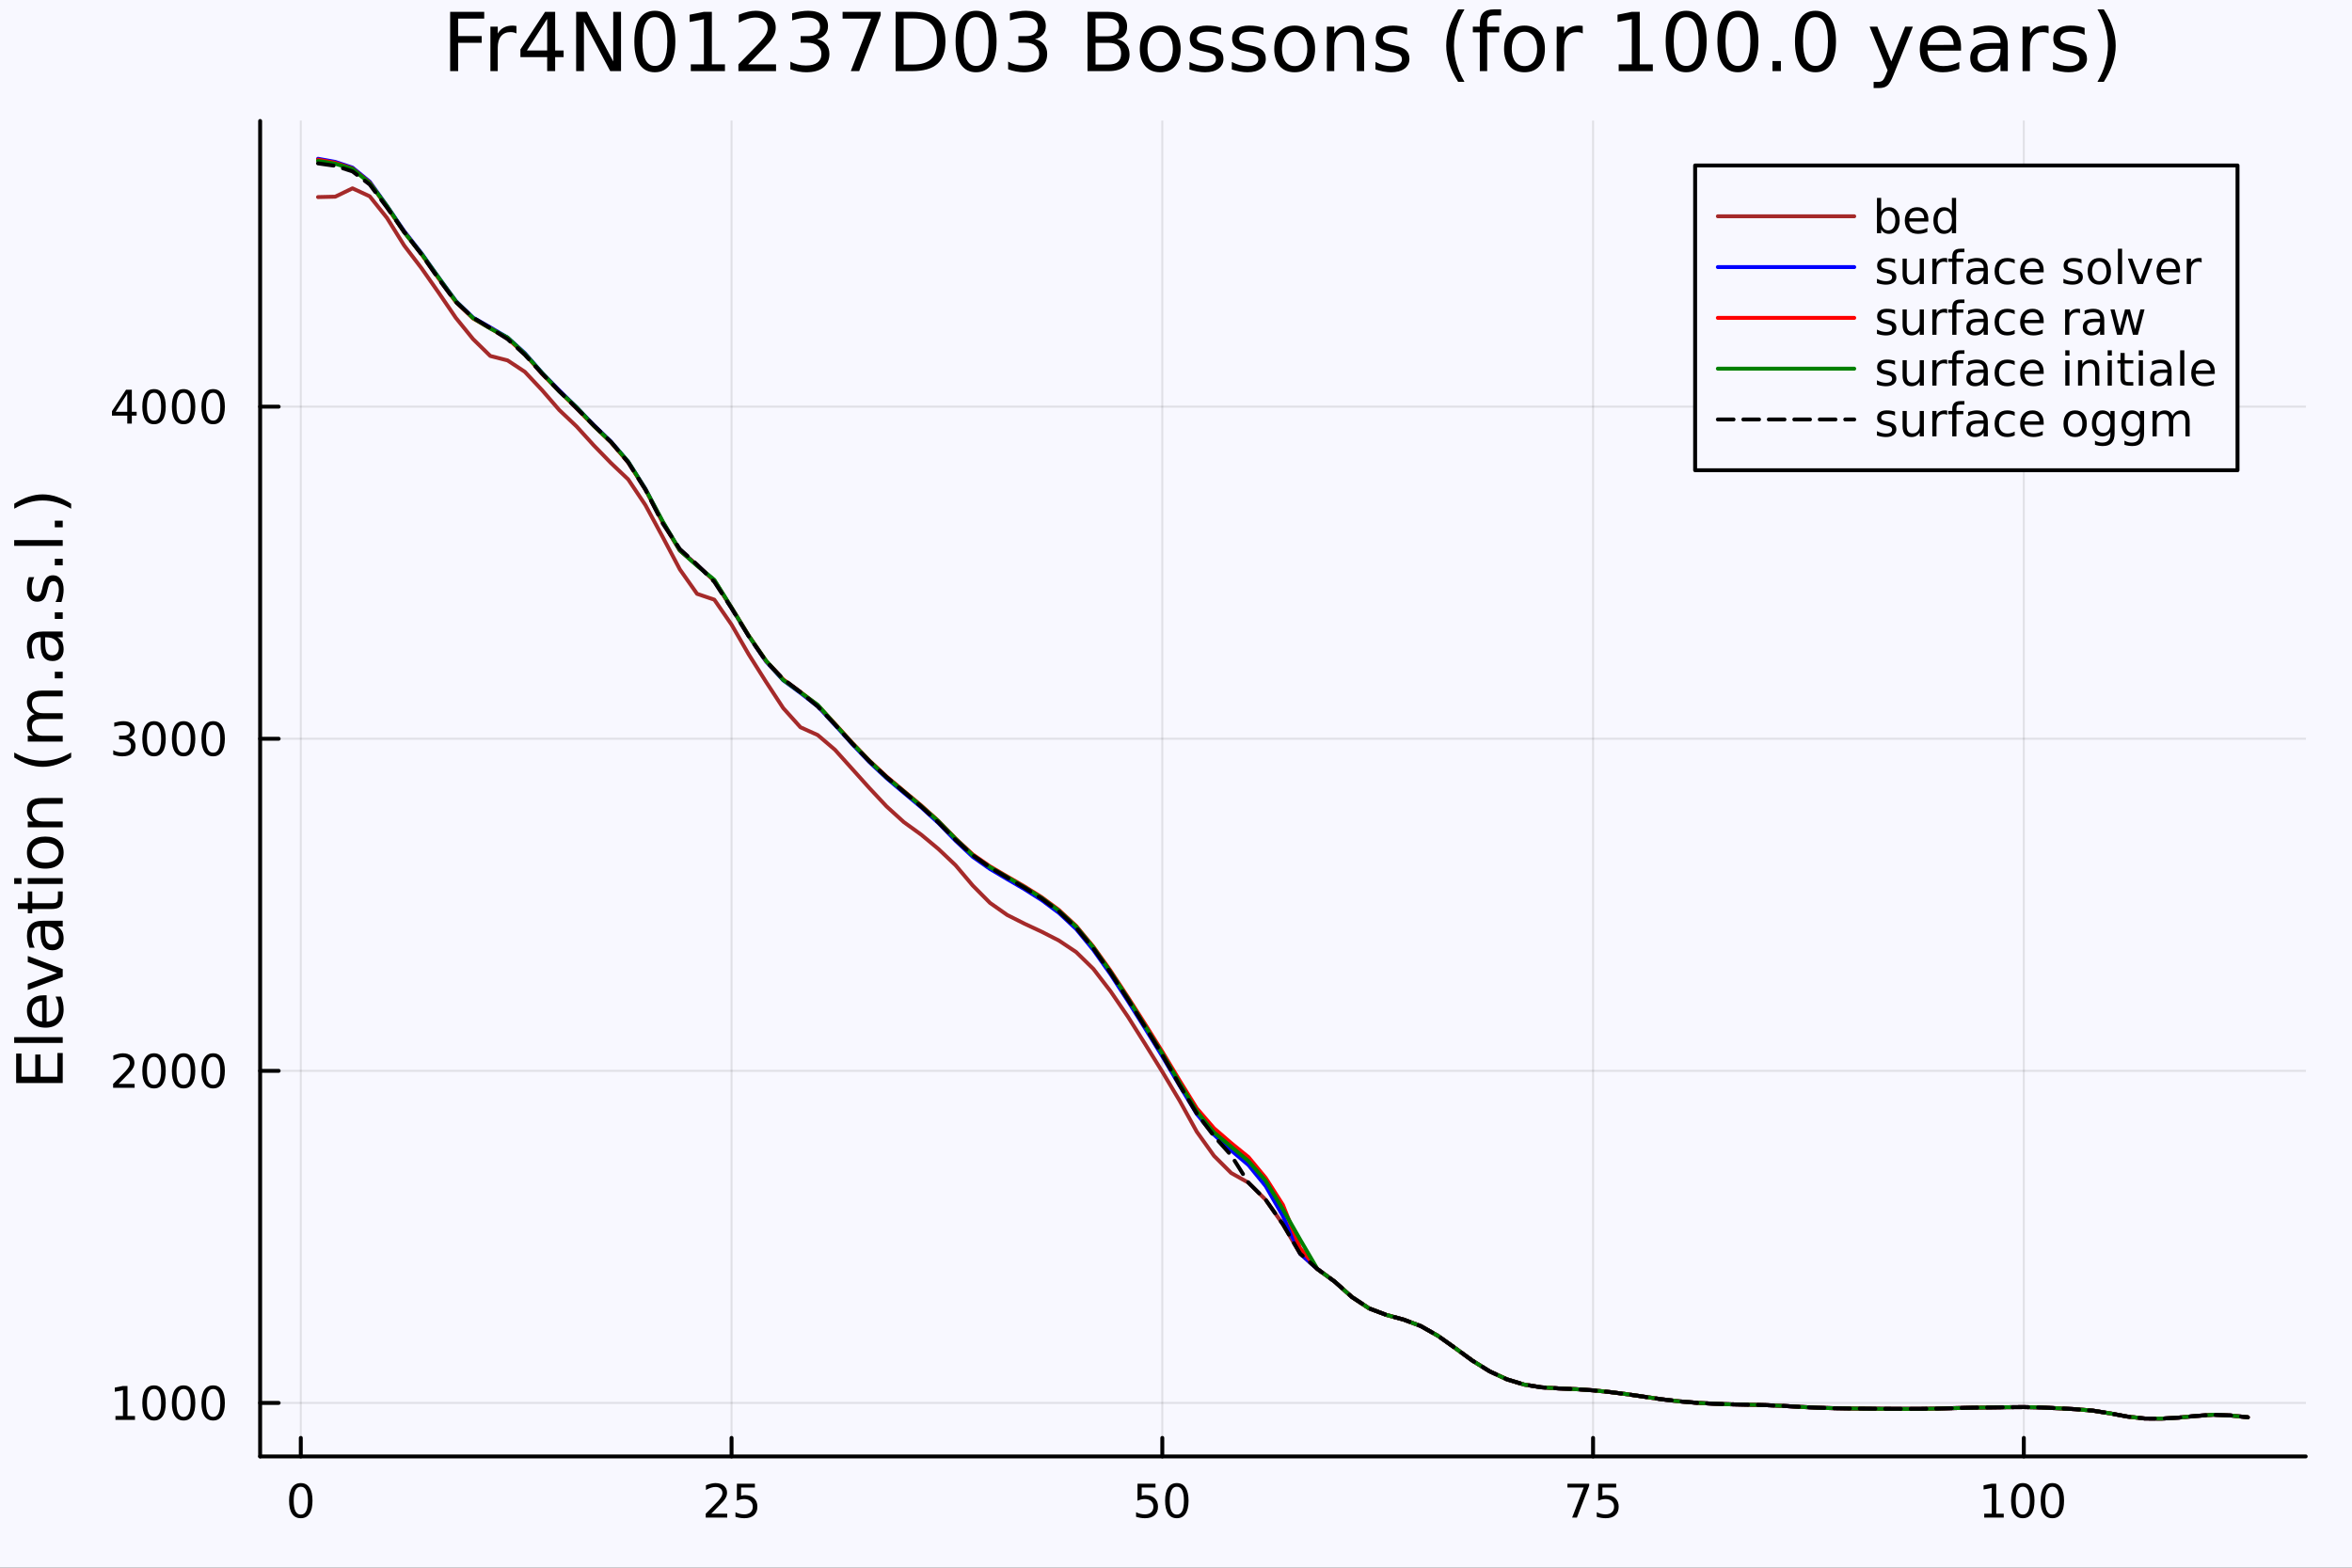 <svg xmlns="http://www.w3.org/2000/svg" xmlns:xlink="http://www.w3.org/1999/xlink" width="600" height="400" viewBox="0 0 2400 1600">
<rect x="0" y="0" width="2400" height="1600" fill="#333333" stroke="none"/>
<defs>
  <clipPath id="clip700">
    <rect x="0" y="0" width="2400" height="1600"></rect>
  </clipPath>
</defs>
<path clip-path="url(#clip700)" d="M0 1600 L2400 1600 L2400 0 L0 0  Z" fill="#f8f8ff" fill-rule="evenodd" fill-opacity="1"></path>
<defs>
  <clipPath id="clip701">
    <rect x="480" y="0" width="1681" height="1600"></rect>
  </clipPath>
</defs>
<path clip-path="url(#clip700)" d="M265.445 1486.45 L2352.76 1486.45 L2352.76 123.472 L265.445 123.472  Z" fill="#f8f8ff" fill-rule="evenodd" fill-opacity="1"></path>
<defs>
  <clipPath id="clip702">
    <rect x="265" y="123" width="2088" height="1364"></rect>
  </clipPath>
</defs>
<polyline clip-path="url(#clip702)" style="stroke:#000000; stroke-linecap:round; stroke-linejoin:round; stroke-width:2; stroke-opacity:0.1; fill:none" points="306.938,1486.45 306.938,123.472 "></polyline>
<polyline clip-path="url(#clip702)" style="stroke:#000000; stroke-linecap:round; stroke-linejoin:round; stroke-width:2; stroke-opacity:0.1; fill:none" points="746.483,1486.45 746.483,123.472 "></polyline>
<polyline clip-path="url(#clip702)" style="stroke:#000000; stroke-linecap:round; stroke-linejoin:round; stroke-width:2; stroke-opacity:0.1; fill:none" points="1186.03,1486.45 1186.03,123.472 "></polyline>
<polyline clip-path="url(#clip702)" style="stroke:#000000; stroke-linecap:round; stroke-linejoin:round; stroke-width:2; stroke-opacity:0.1; fill:none" points="1625.57,1486.45 1625.57,123.472 "></polyline>
<polyline clip-path="url(#clip702)" style="stroke:#000000; stroke-linecap:round; stroke-linejoin:round; stroke-width:2; stroke-opacity:0.1; fill:none" points="2065.12,1486.45 2065.12,123.472 "></polyline>
<polyline clip-path="url(#clip700)" style="stroke:#000000; stroke-linecap:round; stroke-linejoin:round; stroke-width:4; stroke-opacity:1; fill:none" points="265.445,1486.45 2352.76,1486.45 "></polyline>
<polyline clip-path="url(#clip700)" style="stroke:#000000; stroke-linecap:round; stroke-linejoin:round; stroke-width:4; stroke-opacity:1; fill:none" points="306.938,1486.45 306.938,1467.55 "></polyline>
<polyline clip-path="url(#clip700)" style="stroke:#000000; stroke-linecap:round; stroke-linejoin:round; stroke-width:4; stroke-opacity:1; fill:none" points="746.483,1486.45 746.483,1467.55 "></polyline>
<polyline clip-path="url(#clip700)" style="stroke:#000000; stroke-linecap:round; stroke-linejoin:round; stroke-width:4; stroke-opacity:1; fill:none" points="1186.03,1486.45 1186.03,1467.55 "></polyline>
<polyline clip-path="url(#clip700)" style="stroke:#000000; stroke-linecap:round; stroke-linejoin:round; stroke-width:4; stroke-opacity:1; fill:none" points="1625.57,1486.45 1625.57,1467.55 "></polyline>
<polyline clip-path="url(#clip700)" style="stroke:#000000; stroke-linecap:round; stroke-linejoin:round; stroke-width:4; stroke-opacity:1; fill:none" points="2065.12,1486.45 2065.12,1467.55 "></polyline>
<path clip-path="url(#clip700)" d="M306.938 1517.37 Q303.327 1517.37 301.498 1520.93 Q299.692 1524.47 299.692 1531.6 Q299.692 1538.71 301.498 1542.27 Q303.327 1545.82 306.938 1545.82 Q310.572 1545.82 312.378 1542.27 Q314.206 1538.71 314.206 1531.6 Q314.206 1524.47 312.378 1520.93 Q310.572 1517.37 306.938 1517.37 M306.938 1513.66 Q312.748 1513.66 315.803 1518.27 Q318.882 1522.85 318.882 1531.6 Q318.882 1540.33 315.803 1544.94 Q312.748 1549.52 306.938 1549.52 Q301.128 1549.52 298.049 1544.94 Q294.993 1540.33 294.993 1531.6 Q294.993 1522.85 298.049 1518.27 Q301.128 1513.66 306.938 1513.66 Z" fill="#000000" fill-rule="nonzero" fill-opacity="1"></path><path clip-path="url(#clip700)" d="M725.754 1544.91 L742.073 1544.91 L742.073 1548.85 L720.129 1548.85 L720.129 1544.91 Q722.791 1542.16 727.374 1537.53 Q731.981 1532.88 733.161 1531.53 Q735.406 1529.01 736.286 1527.27 Q737.189 1525.51 737.189 1523.82 Q737.189 1521.07 735.244 1519.33 Q733.323 1517.6 730.221 1517.6 Q728.022 1517.6 725.569 1518.36 Q723.138 1519.13 720.36 1520.68 L720.36 1515.95 Q723.184 1514.82 725.638 1514.24 Q728.092 1513.66 730.129 1513.66 Q735.499 1513.66 738.693 1516.35 Q741.888 1519.03 741.888 1523.52 Q741.888 1525.65 741.078 1527.57 Q740.291 1529.47 738.184 1532.07 Q737.605 1532.74 734.504 1535.95 Q731.402 1539.15 725.754 1544.91 Z" fill="#000000" fill-rule="nonzero" fill-opacity="1"></path><path clip-path="url(#clip700)" d="M751.934 1514.29 L770.29 1514.29 L770.29 1518.22 L756.216 1518.22 L756.216 1526.7 Q757.235 1526.35 758.254 1526.19 Q759.272 1526 760.291 1526 Q766.078 1526 769.457 1529.17 Q772.837 1532.34 772.837 1537.76 Q772.837 1543.34 769.365 1546.44 Q765.892 1549.52 759.573 1549.52 Q757.397 1549.52 755.129 1549.15 Q752.883 1548.78 750.476 1548.04 L750.476 1543.34 Q752.559 1544.47 754.781 1545.03 Q757.004 1545.58 759.48 1545.58 Q763.485 1545.58 765.823 1543.48 Q768.161 1541.37 768.161 1537.76 Q768.161 1534.15 765.823 1532.04 Q763.485 1529.94 759.48 1529.94 Q757.605 1529.94 755.73 1530.35 Q753.879 1530.77 751.934 1531.65 L751.934 1514.29 Z" fill="#000000" fill-rule="nonzero" fill-opacity="1"></path><path clip-path="url(#clip700)" d="M1160.73 1514.29 L1179.08 1514.29 L1179.08 1518.22 L1165.01 1518.22 L1165.01 1526.7 Q1166.03 1526.35 1167.05 1526.19 Q1168.06 1526 1169.08 1526 Q1174.87 1526 1178.25 1529.17 Q1181.63 1532.34 1181.63 1537.76 Q1181.63 1543.34 1178.16 1546.44 Q1174.69 1549.52 1168.37 1549.52 Q1166.19 1549.52 1163.92 1549.15 Q1161.68 1548.78 1159.27 1548.04 L1159.27 1543.34 Q1161.35 1544.47 1163.57 1545.03 Q1165.8 1545.58 1168.27 1545.58 Q1172.28 1545.58 1174.62 1543.48 Q1176.95 1541.37 1176.95 1537.76 Q1176.95 1534.15 1174.62 1532.04 Q1172.28 1529.94 1168.27 1529.94 Q1166.4 1529.94 1164.52 1530.35 Q1162.67 1530.77 1160.73 1531.65 L1160.73 1514.29 Z" fill="#000000" fill-rule="nonzero" fill-opacity="1"></path><path clip-path="url(#clip700)" d="M1200.84 1517.37 Q1197.23 1517.37 1195.4 1520.93 Q1193.6 1524.47 1193.6 1531.6 Q1193.6 1538.71 1195.4 1542.27 Q1197.23 1545.82 1200.84 1545.82 Q1204.48 1545.82 1206.28 1542.27 Q1208.11 1538.71 1208.11 1531.6 Q1208.11 1524.47 1206.28 1520.93 Q1204.48 1517.37 1200.84 1517.37 M1200.84 1513.66 Q1206.65 1513.66 1209.71 1518.27 Q1212.79 1522.85 1212.79 1531.6 Q1212.79 1540.33 1209.71 1544.94 Q1206.65 1549.52 1200.84 1549.52 Q1195.03 1549.52 1191.95 1544.94 Q1188.9 1540.33 1188.9 1531.6 Q1188.9 1522.85 1191.95 1518.27 Q1195.03 1513.66 1200.84 1513.66 Z" fill="#000000" fill-rule="nonzero" fill-opacity="1"></path><path clip-path="url(#clip700)" d="M1599.43 1514.29 L1621.65 1514.29 L1621.65 1516.28 L1609.1 1548.85 L1604.22 1548.85 L1616.02 1518.22 L1599.43 1518.22 L1599.43 1514.29 Z" fill="#000000" fill-rule="nonzero" fill-opacity="1"></path><path clip-path="url(#clip700)" d="M1630.82 1514.29 L1649.17 1514.29 L1649.17 1518.22 L1635.1 1518.22 L1635.1 1526.7 Q1636.12 1526.35 1637.14 1526.19 Q1638.15 1526 1639.17 1526 Q1644.96 1526 1648.34 1529.17 Q1651.72 1532.34 1651.72 1537.76 Q1651.72 1543.34 1648.25 1546.44 Q1644.77 1549.52 1638.45 1549.52 Q1636.28 1549.52 1634.01 1549.15 Q1631.76 1548.78 1629.36 1548.04 L1629.36 1543.34 Q1631.44 1544.47 1633.66 1545.03 Q1635.89 1545.58 1638.36 1545.58 Q1642.37 1545.58 1644.7 1543.48 Q1647.04 1541.37 1647.04 1537.76 Q1647.04 1534.15 1644.7 1532.04 Q1642.37 1529.94 1638.36 1529.94 Q1636.49 1529.94 1634.61 1530.35 Q1632.76 1530.77 1630.82 1531.65 L1630.82 1514.29 Z" fill="#000000" fill-rule="nonzero" fill-opacity="1"></path><path clip-path="url(#clip700)" d="M2024.72 1544.91 L2032.36 1544.91 L2032.36 1518.55 L2024.05 1520.21 L2024.05 1515.95 L2032.32 1514.29 L2036.99 1514.29 L2036.99 1544.91 L2044.63 1544.91 L2044.63 1548.85 L2024.72 1548.85 L2024.72 1544.91 Z" fill="#000000" fill-rule="nonzero" fill-opacity="1"></path><path clip-path="url(#clip700)" d="M2064.08 1517.37 Q2060.46 1517.37 2058.64 1520.93 Q2056.83 1524.47 2056.83 1531.6 Q2056.83 1538.71 2058.64 1542.27 Q2060.46 1545.82 2064.08 1545.82 Q2067.71 1545.82 2069.52 1542.27 Q2071.34 1538.71 2071.34 1531.6 Q2071.34 1524.47 2069.52 1520.93 Q2067.71 1517.37 2064.08 1517.37 M2064.08 1513.66 Q2069.89 1513.66 2072.94 1518.27 Q2076.02 1522.85 2076.02 1531.6 Q2076.02 1540.33 2072.94 1544.94 Q2069.89 1549.52 2064.08 1549.52 Q2058.27 1549.52 2055.19 1544.94 Q2052.13 1540.33 2052.13 1531.6 Q2052.13 1522.85 2055.19 1518.27 Q2058.27 1513.66 2064.08 1513.66 Z" fill="#000000" fill-rule="nonzero" fill-opacity="1"></path><path clip-path="url(#clip700)" d="M2094.24 1517.37 Q2090.63 1517.37 2088.8 1520.93 Q2086.99 1524.47 2086.99 1531.6 Q2086.99 1538.71 2088.8 1542.27 Q2090.63 1545.82 2094.24 1545.82 Q2097.87 1545.82 2099.68 1542.27 Q2101.51 1538.71 2101.51 1531.6 Q2101.51 1524.47 2099.68 1520.93 Q2097.87 1517.37 2094.24 1517.37 M2094.24 1513.66 Q2100.05 1513.66 2103.1 1518.27 Q2106.18 1522.85 2106.18 1531.6 Q2106.18 1540.33 2103.1 1544.94 Q2100.05 1549.52 2094.24 1549.52 Q2088.43 1549.52 2085.35 1544.94 Q2082.29 1540.33 2082.29 1531.6 Q2082.29 1522.85 2085.35 1518.27 Q2088.43 1513.66 2094.24 1513.66 Z" fill="#000000" fill-rule="nonzero" fill-opacity="1"></path><polyline clip-path="url(#clip702)" style="stroke:#000000; stroke-linecap:round; stroke-linejoin:round; stroke-width:2; stroke-opacity:0.1; fill:none" points="265.445,1431.84 2352.76,1431.84 "></polyline>
<polyline clip-path="url(#clip702)" style="stroke:#000000; stroke-linecap:round; stroke-linejoin:round; stroke-width:2; stroke-opacity:0.1; fill:none" points="265.445,1092.91 2352.76,1092.91 "></polyline>
<polyline clip-path="url(#clip702)" style="stroke:#000000; stroke-linecap:round; stroke-linejoin:round; stroke-width:2; stroke-opacity:0.1; fill:none" points="265.445,753.972 2352.76,753.972 "></polyline>
<polyline clip-path="url(#clip702)" style="stroke:#000000; stroke-linecap:round; stroke-linejoin:round; stroke-width:2; stroke-opacity:0.1; fill:none" points="265.445,415.038 2352.76,415.038 "></polyline>
<polyline clip-path="url(#clip700)" style="stroke:#000000; stroke-linecap:round; stroke-linejoin:round; stroke-width:4; stroke-opacity:1; fill:none" points="265.445,1486.45 265.445,123.472 "></polyline>
<polyline clip-path="url(#clip700)" style="stroke:#000000; stroke-linecap:round; stroke-linejoin:round; stroke-width:4; stroke-opacity:1; fill:none" points="265.445,1431.84 284.342,1431.84 "></polyline>
<polyline clip-path="url(#clip700)" style="stroke:#000000; stroke-linecap:round; stroke-linejoin:round; stroke-width:4; stroke-opacity:1; fill:none" points="265.445,1092.91 284.342,1092.91 "></polyline>
<polyline clip-path="url(#clip700)" style="stroke:#000000; stroke-linecap:round; stroke-linejoin:round; stroke-width:4; stroke-opacity:1; fill:none" points="265.445,753.972 284.342,753.972 "></polyline>
<polyline clip-path="url(#clip700)" style="stroke:#000000; stroke-linecap:round; stroke-linejoin:round; stroke-width:4; stroke-opacity:1; fill:none" points="265.445,415.038 284.342,415.038 "></polyline>
<path clip-path="url(#clip700)" d="M117.825 1445.18 L125.464 1445.18 L125.464 1418.82 L117.154 1420.49 L117.154 1416.23 L125.418 1414.56 L130.093 1414.56 L130.093 1445.18 L137.732 1445.18 L137.732 1449.12 L117.825 1449.12 L117.825 1445.18 Z" fill="#000000" fill-rule="nonzero" fill-opacity="1"></path><path clip-path="url(#clip700)" d="M157.177 1417.64 Q153.566 1417.64 151.737 1421.2 Q149.931 1424.75 149.931 1431.87 Q149.931 1438.98 151.737 1442.55 Q153.566 1446.09 157.177 1446.09 Q160.811 1446.09 162.616 1442.55 Q164.445 1438.98 164.445 1431.87 Q164.445 1424.75 162.616 1421.2 Q160.811 1417.64 157.177 1417.64 M157.177 1413.94 Q162.987 1413.94 166.042 1418.54 Q169.121 1423.12 169.121 1431.87 Q169.121 1440.6 166.042 1445.21 Q162.987 1449.79 157.177 1449.79 Q151.366 1449.79 148.288 1445.21 Q145.232 1440.6 145.232 1431.87 Q145.232 1423.12 148.288 1418.54 Q151.366 1413.94 157.177 1413.94 Z" fill="#000000" fill-rule="nonzero" fill-opacity="1"></path><path clip-path="url(#clip700)" d="M187.338 1417.64 Q183.727 1417.64 181.899 1421.2 Q180.093 1424.75 180.093 1431.87 Q180.093 1438.98 181.899 1442.55 Q183.727 1446.09 187.338 1446.09 Q190.973 1446.09 192.778 1442.55 Q194.607 1438.98 194.607 1431.87 Q194.607 1424.75 192.778 1421.2 Q190.973 1417.64 187.338 1417.64 M187.338 1413.94 Q193.149 1413.94 196.204 1418.54 Q199.283 1423.12 199.283 1431.87 Q199.283 1440.6 196.204 1445.21 Q193.149 1449.79 187.338 1449.79 Q181.528 1449.79 178.45 1445.21 Q175.394 1440.6 175.394 1431.87 Q175.394 1423.12 178.45 1418.54 Q181.528 1413.94 187.338 1413.94 Z" fill="#000000" fill-rule="nonzero" fill-opacity="1"></path><path clip-path="url(#clip700)" d="M217.5 1417.64 Q213.889 1417.64 212.061 1421.2 Q210.255 1424.75 210.255 1431.87 Q210.255 1438.98 212.061 1442.55 Q213.889 1446.09 217.5 1446.09 Q221.135 1446.09 222.94 1442.55 Q224.769 1438.98 224.769 1431.87 Q224.769 1424.75 222.94 1421.2 Q221.135 1417.64 217.5 1417.64 M217.5 1413.94 Q223.31 1413.94 226.366 1418.54 Q229.445 1423.12 229.445 1431.87 Q229.445 1440.6 226.366 1445.21 Q223.31 1449.79 217.5 1449.79 Q211.69 1449.79 208.612 1445.21 Q205.556 1440.6 205.556 1431.87 Q205.556 1423.12 208.612 1418.54 Q211.69 1413.94 217.5 1413.94 Z" fill="#000000" fill-rule="nonzero" fill-opacity="1"></path><path clip-path="url(#clip700)" d="M121.043 1106.25 L137.362 1106.25 L137.362 1110.19 L115.418 1110.19 L115.418 1106.25 Q118.08 1103.5 122.663 1098.87 Q127.269 1094.21 128.45 1092.87 Q130.695 1090.35 131.575 1088.61 Q132.478 1086.85 132.478 1085.16 Q132.478 1082.41 130.533 1080.67 Q128.612 1078.94 125.51 1078.94 Q123.311 1078.94 120.857 1079.7 Q118.427 1080.46 115.649 1082.01 L115.649 1077.29 Q118.473 1076.16 120.927 1075.58 Q123.38 1075 125.418 1075 Q130.788 1075 133.982 1077.69 Q137.177 1080.37 137.177 1084.86 Q137.177 1086.99 136.367 1088.91 Q135.579 1090.81 133.473 1093.4 Q132.894 1094.08 129.792 1097.29 Q126.691 1100.49 121.043 1106.25 Z" fill="#000000" fill-rule="nonzero" fill-opacity="1"></path><path clip-path="url(#clip700)" d="M157.177 1078.7 Q153.566 1078.7 151.737 1082.27 Q149.931 1085.81 149.931 1092.94 Q149.931 1100.05 151.737 1103.61 Q153.566 1107.15 157.177 1107.15 Q160.811 1107.15 162.616 1103.61 Q164.445 1100.05 164.445 1092.94 Q164.445 1085.81 162.616 1082.27 Q160.811 1078.7 157.177 1078.7 M157.177 1075 Q162.987 1075 166.042 1079.61 Q169.121 1084.19 169.121 1092.94 Q169.121 1101.67 166.042 1106.27 Q162.987 1110.86 157.177 1110.86 Q151.366 1110.86 148.288 1106.27 Q145.232 1101.67 145.232 1092.94 Q145.232 1084.19 148.288 1079.61 Q151.366 1075 157.177 1075 Z" fill="#000000" fill-rule="nonzero" fill-opacity="1"></path><path clip-path="url(#clip700)" d="M187.338 1078.7 Q183.727 1078.7 181.899 1082.27 Q180.093 1085.81 180.093 1092.94 Q180.093 1100.05 181.899 1103.61 Q183.727 1107.15 187.338 1107.15 Q190.973 1107.15 192.778 1103.61 Q194.607 1100.05 194.607 1092.94 Q194.607 1085.81 192.778 1082.27 Q190.973 1078.7 187.338 1078.7 M187.338 1075 Q193.149 1075 196.204 1079.61 Q199.283 1084.19 199.283 1092.94 Q199.283 1101.67 196.204 1106.27 Q193.149 1110.86 187.338 1110.86 Q181.528 1110.86 178.45 1106.27 Q175.394 1101.67 175.394 1092.94 Q175.394 1084.19 178.45 1079.61 Q181.528 1075 187.338 1075 Z" fill="#000000" fill-rule="nonzero" fill-opacity="1"></path><path clip-path="url(#clip700)" d="M217.5 1078.7 Q213.889 1078.7 212.061 1082.27 Q210.255 1085.81 210.255 1092.94 Q210.255 1100.05 212.061 1103.61 Q213.889 1107.15 217.5 1107.15 Q221.135 1107.15 222.94 1103.61 Q224.769 1100.05 224.769 1092.94 Q224.769 1085.81 222.94 1082.27 Q221.135 1078.7 217.5 1078.7 M217.5 1075 Q223.31 1075 226.366 1079.61 Q229.445 1084.19 229.445 1092.94 Q229.445 1101.67 226.366 1106.27 Q223.31 1110.86 217.5 1110.86 Q211.69 1110.86 208.612 1106.27 Q205.556 1101.67 205.556 1092.94 Q205.556 1084.19 208.612 1079.61 Q211.69 1075 217.5 1075 Z" fill="#000000" fill-rule="nonzero" fill-opacity="1"></path><path clip-path="url(#clip700)" d="M131.181 752.618 Q134.538 753.336 136.413 755.604 Q138.311 757.873 138.311 761.206 Q138.311 766.322 134.792 769.122 Q131.274 771.923 124.793 771.923 Q122.617 771.923 120.302 771.484 Q118.01 771.067 115.556 770.21 L115.556 765.697 Q117.501 766.831 119.816 767.41 Q122.13 767.988 124.654 767.988 Q129.052 767.988 131.343 766.252 Q133.658 764.516 133.658 761.206 Q133.658 758.15 131.505 756.437 Q129.376 754.701 125.556 754.701 L121.529 754.701 L121.529 750.859 L125.742 750.859 Q129.191 750.859 131.019 749.493 Q132.848 748.104 132.848 745.511 Q132.848 742.849 130.95 741.437 Q129.075 740.002 125.556 740.002 Q123.635 740.002 121.436 740.419 Q119.237 740.836 116.598 741.715 L116.598 737.549 Q119.26 736.808 121.575 736.437 Q123.913 736.067 125.973 736.067 Q131.297 736.067 134.399 738.498 Q137.501 740.905 137.501 745.025 Q137.501 747.896 135.857 749.886 Q134.214 751.854 131.181 752.618 Z" fill="#000000" fill-rule="nonzero" fill-opacity="1"></path><path clip-path="url(#clip700)" d="M157.177 739.771 Q153.566 739.771 151.737 743.336 Q149.931 746.877 149.931 754.007 Q149.931 761.113 151.737 764.678 Q153.566 768.22 157.177 768.22 Q160.811 768.22 162.616 764.678 Q164.445 761.113 164.445 754.007 Q164.445 746.877 162.616 743.336 Q160.811 739.771 157.177 739.771 M157.177 736.067 Q162.987 736.067 166.042 740.674 Q169.121 745.257 169.121 754.007 Q169.121 762.734 166.042 767.34 Q162.987 771.923 157.177 771.923 Q151.366 771.923 148.288 767.34 Q145.232 762.734 145.232 754.007 Q145.232 745.257 148.288 740.674 Q151.366 736.067 157.177 736.067 Z" fill="#000000" fill-rule="nonzero" fill-opacity="1"></path><path clip-path="url(#clip700)" d="M187.338 739.771 Q183.727 739.771 181.899 743.336 Q180.093 746.877 180.093 754.007 Q180.093 761.113 181.899 764.678 Q183.727 768.22 187.338 768.22 Q190.973 768.22 192.778 764.678 Q194.607 761.113 194.607 754.007 Q194.607 746.877 192.778 743.336 Q190.973 739.771 187.338 739.771 M187.338 736.067 Q193.149 736.067 196.204 740.674 Q199.283 745.257 199.283 754.007 Q199.283 762.734 196.204 767.34 Q193.149 771.923 187.338 771.923 Q181.528 771.923 178.45 767.34 Q175.394 762.734 175.394 754.007 Q175.394 745.257 178.45 740.674 Q181.528 736.067 187.338 736.067 Z" fill="#000000" fill-rule="nonzero" fill-opacity="1"></path><path clip-path="url(#clip700)" d="M217.5 739.771 Q213.889 739.771 212.061 743.336 Q210.255 746.877 210.255 754.007 Q210.255 761.113 212.061 764.678 Q213.889 768.22 217.5 768.22 Q221.135 768.22 222.94 764.678 Q224.769 761.113 224.769 754.007 Q224.769 746.877 222.94 743.336 Q221.135 739.771 217.5 739.771 M217.5 736.067 Q223.31 736.067 226.366 740.674 Q229.445 745.257 229.445 754.007 Q229.445 762.734 226.366 767.34 Q223.31 771.923 217.5 771.923 Q211.69 771.923 208.612 767.34 Q205.556 762.734 205.556 754.007 Q205.556 745.257 208.612 740.674 Q211.69 736.067 217.5 736.067 Z" fill="#000000" fill-rule="nonzero" fill-opacity="1"></path><path clip-path="url(#clip700)" d="M129.862 401.832 L118.056 420.281 L129.862 420.281 L129.862 401.832 M128.635 397.758 L134.515 397.758 L134.515 420.281 L139.445 420.281 L139.445 424.17 L134.515 424.17 L134.515 432.318 L129.862 432.318 L129.862 424.17 L114.26 424.17 L114.26 419.656 L128.635 397.758 Z" fill="#000000" fill-rule="nonzero" fill-opacity="1"></path><path clip-path="url(#clip700)" d="M157.177 400.837 Q153.566 400.837 151.737 404.402 Q149.931 407.943 149.931 415.073 Q149.931 422.179 151.737 425.744 Q153.566 429.286 157.177 429.286 Q160.811 429.286 162.616 425.744 Q164.445 422.179 164.445 415.073 Q164.445 407.943 162.616 404.402 Q160.811 400.837 157.177 400.837 M157.177 397.133 Q162.987 397.133 166.042 401.74 Q169.121 406.323 169.121 415.073 Q169.121 423.8 166.042 428.406 Q162.987 432.989 157.177 432.989 Q151.366 432.989 148.288 428.406 Q145.232 423.8 145.232 415.073 Q145.232 406.323 148.288 401.74 Q151.366 397.133 157.177 397.133 Z" fill="#000000" fill-rule="nonzero" fill-opacity="1"></path><path clip-path="url(#clip700)" d="M187.338 400.837 Q183.727 400.837 181.899 404.402 Q180.093 407.943 180.093 415.073 Q180.093 422.179 181.899 425.744 Q183.727 429.286 187.338 429.286 Q190.973 429.286 192.778 425.744 Q194.607 422.179 194.607 415.073 Q194.607 407.943 192.778 404.402 Q190.973 400.837 187.338 400.837 M187.338 397.133 Q193.149 397.133 196.204 401.74 Q199.283 406.323 199.283 415.073 Q199.283 423.8 196.204 428.406 Q193.149 432.989 187.338 432.989 Q181.528 432.989 178.45 428.406 Q175.394 423.8 175.394 415.073 Q175.394 406.323 178.45 401.74 Q181.528 397.133 187.338 397.133 Z" fill="#000000" fill-rule="nonzero" fill-opacity="1"></path><path clip-path="url(#clip700)" d="M217.5 400.837 Q213.889 400.837 212.061 404.402 Q210.255 407.943 210.255 415.073 Q210.255 422.179 212.061 425.744 Q213.889 429.286 217.5 429.286 Q221.135 429.286 222.94 425.744 Q224.769 422.179 224.769 415.073 Q224.769 407.943 222.94 404.402 Q221.135 400.837 217.5 400.837 M217.5 397.133 Q223.31 397.133 226.366 401.74 Q229.445 406.323 229.445 415.073 Q229.445 423.8 226.366 428.406 Q223.31 432.989 217.5 432.989 Q211.69 432.989 208.612 428.406 Q205.556 423.8 205.556 415.073 Q205.556 406.323 208.612 401.74 Q211.69 397.133 217.5 397.133 Z" fill="#000000" fill-rule="nonzero" fill-opacity="1"></path><path clip-path="url(#clip700)" d="M16.484 1105.34 L16.484 1075.3 L21.895 1075.3 L21.895 1098.91 L35.963 1098.91 L35.963 1076.28 L41.374 1076.28 L41.374 1098.91 L58.593 1098.91 L58.593 1074.72 L64.004 1074.72 L64.004 1105.34 L16.484 1105.34 Z" fill="#000000" fill-rule="nonzero" fill-opacity="1"></path><path clip-path="url(#clip700)" d="M14.479 1064.41 L14.479 1058.55 L64.004 1058.55 L64.004 1064.41 L14.479 1064.41 Z" fill="#000000" fill-rule="nonzero" fill-opacity="1"></path><path clip-path="url(#clip700)" d="M44.716 1015.81 L47.581 1015.81 L47.581 1042.74 Q53.628 1042.35 56.811 1039.11 Q59.962 1035.83 59.962 1030 Q59.962 1026.63 59.134 1023.48 Q58.307 1020.3 56.652 1017.18 L62.19 1017.18 Q63.527 1020.33 64.227 1023.64 Q64.927 1026.95 64.927 1030.35 Q64.927 1038.88 59.962 1043.88 Q54.997 1048.85 46.53 1048.85 Q37.777 1048.85 32.653 1044.14 Q27.497 1039.39 27.497 1031.37 Q27.497 1024.18 32.144 1020.01 Q36.759 1015.81 44.716 1015.81 M42.997 1021.66 Q38.191 1021.73 35.327 1024.37 Q32.462 1026.98 32.462 1031.31 Q32.462 1036.21 35.231 1039.17 Q38 1042.1 43.029 1042.54 L42.997 1021.66 Z" fill="#000000" fill-rule="nonzero" fill-opacity="1"></path><path clip-path="url(#clip700)" d="M28.356 1010.4 L28.356 1004.19 L58.275 993.051 L28.356 981.911 L28.356 975.704 L64.004 989.072 L64.004 997.029 L28.356 1010.4 Z" fill="#000000" fill-rule="nonzero" fill-opacity="1"></path><path clip-path="url(#clip700)" d="M46.085 951.419 Q46.085 958.517 47.708 961.254 Q49.331 963.991 53.246 963.991 Q56.365 963.991 58.211 961.954 Q60.026 959.885 60.026 956.352 Q60.026 951.483 56.588 948.554 Q53.119 945.594 47.39 945.594 L46.085 945.594 L46.085 951.419 M43.666 939.738 L64.004 939.738 L64.004 945.594 L58.593 945.594 Q61.84 947.6 63.399 950.591 Q64.927 953.583 64.927 957.912 Q64.927 963.387 61.872 966.633 Q58.784 969.848 53.628 969.848 Q47.612 969.848 44.557 965.837 Q41.501 961.795 41.501 953.806 L41.501 945.594 L40.928 945.594 Q36.886 945.594 34.69 948.268 Q32.462 950.91 32.462 955.716 Q32.462 958.771 33.194 961.668 Q33.926 964.564 35.39 967.238 L29.98 967.238 Q28.738 964.023 28.133 960.999 Q27.497 957.976 27.497 955.111 Q27.497 947.377 31.507 943.557 Q35.518 939.738 43.666 939.738 Z" fill="#000000" fill-rule="nonzero" fill-opacity="1"></path><path clip-path="url(#clip700)" d="M18.235 921.882 L28.356 921.882 L28.356 909.819 L32.908 909.819 L32.908 921.882 L52.259 921.882 Q56.62 921.882 57.861 920.704 Q59.103 919.495 59.103 915.835 L59.103 909.819 L64.004 909.819 L64.004 915.835 Q64.004 922.614 61.49 925.192 Q58.943 927.77 52.259 927.77 L32.908 927.77 L32.908 932.067 L28.356 932.067 L28.356 927.77 L18.235 927.77 L18.235 921.882 Z" fill="#000000" fill-rule="nonzero" fill-opacity="1"></path><path clip-path="url(#clip700)" d="M28.356 902.117 L28.356 896.26 L64.004 896.26 L64.004 902.117 L28.356 902.117 M14.479 902.117 L14.479 896.26 L21.895 896.26 L21.895 902.117 L14.479 902.117 Z" fill="#000000" fill-rule="nonzero" fill-opacity="1"></path><path clip-path="url(#clip700)" d="M32.462 870.193 Q32.462 874.903 36.154 877.64 Q39.815 880.378 46.212 880.378 Q52.609 880.378 56.302 877.672 Q59.962 874.935 59.962 870.193 Q59.962 865.514 56.27 862.777 Q52.578 860.039 46.212 860.039 Q39.878 860.039 36.186 862.777 Q32.462 865.514 32.462 870.193 M27.497 870.193 Q27.497 862.554 32.462 858.193 Q37.427 853.833 46.212 853.833 Q54.965 853.833 59.962 858.193 Q64.927 862.554 64.927 870.193 Q64.927 877.863 59.962 882.224 Q54.965 886.552 46.212 886.552 Q37.427 886.552 32.462 882.224 Q27.497 877.863 27.497 870.193 Z" fill="#000000" fill-rule="nonzero" fill-opacity="1"></path><path clip-path="url(#clip700)" d="M42.488 814.493 L64.004 814.493 L64.004 820.349 L42.679 820.349 Q37.618 820.349 35.104 822.322 Q32.589 824.296 32.589 828.243 Q32.589 832.985 35.613 835.722 Q38.637 838.46 43.857 838.46 L64.004 838.46 L64.004 844.348 L28.356 844.348 L28.356 838.46 L33.894 838.46 Q30.68 836.359 29.088 833.526 Q27.497 830.662 27.497 826.938 Q27.497 820.795 31.316 817.644 Q35.104 814.493 42.488 814.493 Z" fill="#000000" fill-rule="nonzero" fill-opacity="1"></path><path clip-path="url(#clip700)" d="M14.543 768.023 Q21.863 772.288 29.025 774.357 Q36.186 776.426 43.538 776.426 Q50.891 776.426 58.116 774.357 Q65.309 772.256 72.598 768.023 L72.598 773.116 Q65.118 777.89 57.893 780.277 Q50.668 782.632 43.538 782.632 Q36.441 782.632 29.247 780.277 Q22.054 777.922 14.543 773.116 L14.543 768.023 Z" fill="#000000" fill-rule="nonzero" fill-opacity="1"></path><path clip-path="url(#clip700)" d="M35.199 728.906 Q31.253 726.71 29.375 723.654 Q27.497 720.598 27.497 716.461 Q27.497 710.891 31.412 707.867 Q35.295 704.843 42.488 704.843 L64.004 704.843 L64.004 710.732 L42.679 710.732 Q37.555 710.732 35.072 712.546 Q32.589 714.36 32.589 718.084 Q32.589 722.635 35.613 725.277 Q38.637 727.919 43.857 727.919 L64.004 727.919 L64.004 733.807 L42.679 733.807 Q37.523 733.807 35.072 735.622 Q32.589 737.436 32.589 741.223 Q32.589 745.711 35.645 748.353 Q38.669 750.995 43.857 750.995 L64.004 750.995 L64.004 756.883 L28.356 756.883 L28.356 750.995 L33.894 750.995 Q30.616 748.99 29.056 746.189 Q27.497 743.388 27.497 739.536 Q27.497 735.653 29.47 732.948 Q31.444 730.211 35.199 728.906 Z" fill="#000000" fill-rule="nonzero" fill-opacity="1"></path><path clip-path="url(#clip700)" d="M55.92 692.335 L55.92 685.619 L64.004 685.619 L64.004 692.335 L55.92 692.335 Z" fill="#000000" fill-rule="nonzero" fill-opacity="1"></path><path clip-path="url(#clip700)" d="M46.085 656.241 Q46.085 663.339 47.708 666.076 Q49.331 668.813 53.246 668.813 Q56.365 668.813 58.211 666.776 Q60.026 664.708 60.026 661.175 Q60.026 656.305 56.588 653.377 Q53.119 650.417 47.39 650.417 L46.085 650.417 L46.085 656.241 M43.666 644.56 L64.004 644.56 L64.004 650.417 L58.593 650.417 Q61.84 652.422 63.399 655.414 Q64.927 658.406 64.927 662.734 Q64.927 668.209 61.872 671.455 Q58.784 674.67 53.628 674.67 Q47.612 674.67 44.557 670.66 Q41.501 666.617 41.501 658.628 L41.501 650.417 L40.928 650.417 Q36.886 650.417 34.69 653.09 Q32.462 655.732 32.462 660.538 Q32.462 663.594 33.194 666.49 Q33.926 669.386 35.39 672.06 L29.98 672.06 Q28.738 668.845 28.133 665.822 Q27.497 662.798 27.497 659.933 Q27.497 652.199 31.507 648.38 Q35.518 644.56 43.666 644.56 Z" fill="#000000" fill-rule="nonzero" fill-opacity="1"></path><path clip-path="url(#clip700)" d="M55.92 631.67 L55.92 624.954 L64.004 624.954 L64.004 631.67 L55.92 631.67 Z" fill="#000000" fill-rule="nonzero" fill-opacity="1"></path><path clip-path="url(#clip700)" d="M29.407 589.051 L34.945 589.051 Q33.672 591.534 33.035 594.207 Q32.398 596.881 32.398 599.746 Q32.398 604.106 33.735 606.302 Q35.072 608.467 37.746 608.467 Q39.783 608.467 40.96 606.907 Q42.106 605.347 43.157 600.637 L43.602 598.632 Q44.939 592.393 47.39 589.783 Q49.809 587.141 54.169 587.141 Q59.134 587.141 62.031 591.088 Q64.927 595.003 64.927 601.878 Q64.927 604.743 64.354 607.862 Q63.813 610.949 62.699 614.387 L56.652 614.387 Q58.339 611.14 59.198 607.989 Q60.026 604.838 60.026 601.751 Q60.026 597.613 58.625 595.385 Q57.193 593.157 54.615 593.157 Q52.228 593.157 50.955 594.78 Q49.681 596.372 48.504 601.814 L48.026 603.851 Q46.88 609.294 44.525 611.713 Q42.138 614.132 38 614.132 Q32.971 614.132 30.234 610.567 Q27.497 607.002 27.497 600.446 Q27.497 597.199 27.974 594.335 Q28.452 591.47 29.407 589.051 Z" fill="#000000" fill-rule="nonzero" fill-opacity="1"></path><path clip-path="url(#clip700)" d="M55.92 576.988 L55.92 570.272 L64.004 570.272 L64.004 576.988 L55.92 576.988 Z" fill="#000000" fill-rule="nonzero" fill-opacity="1"></path><path clip-path="url(#clip700)" d="M14.479 557.095 L14.479 551.239 L64.004 551.239 L64.004 557.095 L14.479 557.095 Z" fill="#000000" fill-rule="nonzero" fill-opacity="1"></path><path clip-path="url(#clip700)" d="M55.92 538.157 L55.92 531.442 L64.004 531.442 L64.004 538.157 L55.92 538.157 Z" fill="#000000" fill-rule="nonzero" fill-opacity="1"></path><path clip-path="url(#clip700)" d="M14.543 519.188 L14.543 514.095 Q22.054 509.321 29.247 506.965 Q36.441 504.578 43.538 504.578 Q50.668 504.578 57.893 506.965 Q65.118 509.321 72.598 514.095 L72.598 519.188 Q65.309 514.954 58.116 512.885 Q50.891 510.785 43.538 510.785 Q36.186 510.785 29.025 512.885 Q21.863 514.954 14.543 519.188 Z" fill="#000000" fill-rule="nonzero" fill-opacity="1"></path><path clip-path="url(#clip700)" d="M459.342 12.096 L494.099 12.096 L494.099 18.983 L467.525 18.983 L467.525 36.806 L491.506 36.806 L491.506 43.693 L467.525 43.693 L467.525 72.576 L459.342 72.576 L459.342 12.096 Z" fill="#000000" fill-rule="nonzero" fill-opacity="1"></path><path clip-path="url(#clip700)" d="M526.992 34.173 Q525.736 33.444 524.238 33.12 Q522.779 32.756 520.997 32.756 Q514.677 32.756 511.275 36.888 Q507.912 40.979 507.912 48.676 L507.912 72.576 L500.418 72.576 L500.418 27.206 L507.912 27.206 L507.912 34.254 Q510.262 30.122 514.029 28.138 Q517.797 26.112 523.184 26.112 Q523.954 26.112 524.886 26.234 Q525.817 26.315 526.952 26.517 L526.992 34.173 Z" fill="#000000" fill-rule="nonzero" fill-opacity="1"></path><path clip-path="url(#clip700)" d="M558.346 19.226 L537.687 51.511 L558.346 51.511 L558.346 19.226 M556.199 12.096 L566.489 12.096 L566.489 51.511 L575.117 51.511 L575.117 58.317 L566.489 58.317 L566.489 72.576 L558.346 72.576 L558.346 58.317 L531.043 58.317 L531.043 50.418 L556.199 12.096 Z" fill="#000000" fill-rule="nonzero" fill-opacity="1"></path><path clip-path="url(#clip700)" d="M587.918 12.096 L598.936 12.096 L625.753 62.692 L625.753 12.096 L633.693 12.096 L633.693 72.576 L622.675 72.576 L595.858 21.98 L595.858 72.576 L587.918 72.576 L587.918 12.096 Z" fill="#000000" fill-rule="nonzero" fill-opacity="1"></path><path clip-path="url(#clip700)" d="M668.207 17.484 Q661.887 17.484 658.687 23.722 Q655.527 29.92 655.527 42.397 Q655.527 54.833 658.687 61.071 Q661.887 67.269 668.207 67.269 Q674.567 67.269 677.726 61.071 Q680.927 54.833 680.927 42.397 Q680.927 29.92 677.726 23.722 Q674.567 17.484 668.207 17.484 M668.207 11.002 Q678.375 11.002 683.722 19.064 Q689.109 27.084 689.109 42.397 Q689.109 57.669 683.722 65.73 Q678.375 73.751 668.207 73.751 Q658.039 73.751 652.651 65.73 Q647.304 57.669 647.304 42.397 Q647.304 27.084 652.651 19.064 Q658.039 11.002 668.207 11.002 Z" fill="#000000" fill-rule="nonzero" fill-opacity="1"></path><path clip-path="url(#clip700)" d="M704.908 65.689 L718.276 65.689 L718.276 19.55 L703.733 22.466 L703.733 15.013 L718.195 12.096 L726.378 12.096 L726.378 65.689 L739.746 65.689 L739.746 72.576 L704.908 72.576 L704.908 65.689 Z" fill="#000000" fill-rule="nonzero" fill-opacity="1"></path><path clip-path="url(#clip700)" d="M763.322 65.689 L791.881 65.689 L791.881 72.576 L753.478 72.576 L753.478 65.689 Q758.137 60.869 766.158 52.767 Q774.219 44.625 776.285 42.275 Q780.214 37.86 781.754 34.822 Q783.333 31.743 783.333 28.786 Q783.333 23.965 779.931 20.927 Q776.568 17.889 771.14 17.889 Q767.292 17.889 762.998 19.226 Q758.744 20.562 753.883 23.276 L753.883 15.013 Q758.825 13.028 763.119 12.015 Q767.413 11.002 770.978 11.002 Q780.376 11.002 785.967 15.701 Q791.557 20.4 791.557 28.259 Q791.557 31.986 790.139 35.348 Q788.762 38.67 785.075 43.207 Q784.063 44.382 778.634 50.013 Q773.206 55.603 763.322 65.689 Z" fill="#000000" fill-rule="nonzero" fill-opacity="1"></path><path clip-path="url(#clip700)" d="M833.848 39.966 Q839.722 41.222 843.003 45.192 Q846.325 49.162 846.325 54.995 Q846.325 63.948 840.168 68.849 Q834.01 73.751 822.668 73.751 Q818.86 73.751 814.809 72.981 Q810.799 72.252 806.505 70.753 L806.505 62.854 Q809.907 64.839 813.958 65.852 Q818.009 66.864 822.425 66.864 Q830.121 66.864 834.132 63.826 Q838.183 60.788 838.183 54.995 Q838.183 49.648 834.415 46.65 Q830.689 43.612 824.005 43.612 L816.956 43.612 L816.956 36.888 L824.329 36.888 Q830.364 36.888 833.565 34.498 Q836.765 32.067 836.765 27.53 Q836.765 22.871 833.443 20.4 Q830.162 17.889 824.005 17.889 Q820.642 17.889 816.794 18.618 Q812.946 19.347 808.328 20.887 L808.328 13.595 Q812.986 12.299 817.037 11.65 Q821.128 11.002 824.734 11.002 Q834.051 11.002 839.479 15.256 Q844.907 19.469 844.907 26.679 Q844.907 31.702 842.031 35.186 Q839.155 38.629 833.848 39.966 Z" fill="#000000" fill-rule="nonzero" fill-opacity="1"></path><path clip-path="url(#clip700)" d="M859.774 12.096 L898.663 12.096 L898.663 15.58 L876.707 72.576 L868.159 72.576 L888.819 18.983 L859.774 18.983 L859.774 12.096 Z" fill="#000000" fill-rule="nonzero" fill-opacity="1"></path><path clip-path="url(#clip700)" d="M922.077 18.82 L922.077 65.852 L931.961 65.852 Q944.478 65.852 950.271 60.18 Q956.105 54.509 956.105 42.275 Q956.105 30.122 950.271 24.492 Q944.478 18.82 931.961 18.82 L922.077 18.82 M913.894 12.096 L930.705 12.096 Q948.286 12.096 956.51 19.428 Q964.733 26.72 964.733 42.275 Q964.733 57.912 956.469 65.244 Q948.205 72.576 930.705 72.576 L913.894 72.576 L913.894 12.096 Z" fill="#000000" fill-rule="nonzero" fill-opacity="1"></path><path clip-path="url(#clip700)" d="M996.006 17.484 Q989.687 17.484 986.486 23.722 Q983.327 29.92 983.327 42.397 Q983.327 54.833 986.486 61.071 Q989.687 67.269 996.006 67.269 Q1002.37 67.269 1005.53 61.071 Q1008.73 54.833 1008.73 42.397 Q1008.73 29.92 1005.53 23.722 Q1002.37 17.484 996.006 17.484 M996.006 11.002 Q1006.17 11.002 1011.52 19.064 Q1016.91 27.084 1016.91 42.397 Q1016.91 57.669 1011.52 65.73 Q1006.17 73.751 996.006 73.751 Q985.838 73.751 980.45 65.73 Q975.103 57.669 975.103 42.397 Q975.103 27.084 980.45 19.064 Q985.838 11.002 996.006 11.002 Z" fill="#000000" fill-rule="nonzero" fill-opacity="1"></path><path clip-path="url(#clip700)" d="M1056.08 39.966 Q1061.95 41.222 1065.24 45.192 Q1068.56 49.162 1068.56 54.995 Q1068.56 63.948 1062.4 68.849 Q1056.24 73.751 1044.9 73.751 Q1041.09 73.751 1037.04 72.981 Q1033.03 72.252 1028.74 70.753 L1028.74 62.854 Q1032.14 64.839 1036.19 65.852 Q1040.24 66.864 1044.66 66.864 Q1052.35 66.864 1056.36 63.826 Q1060.42 60.788 1060.42 54.995 Q1060.42 49.648 1056.65 46.65 Q1052.92 43.612 1046.24 43.612 L1039.19 43.612 L1039.19 36.888 L1046.56 36.888 Q1052.6 36.888 1055.8 34.498 Q1059 32.067 1059 27.53 Q1059 22.871 1055.68 20.4 Q1052.39 17.889 1046.24 17.889 Q1042.87 17.889 1039.03 18.618 Q1035.18 19.347 1030.56 20.887 L1030.56 13.595 Q1035.22 12.299 1039.27 11.65 Q1043.36 11.002 1046.97 11.002 Q1056.28 11.002 1061.71 15.256 Q1067.14 19.469 1067.14 26.679 Q1067.14 31.702 1064.26 35.186 Q1061.39 38.629 1056.08 39.966 Z" fill="#000000" fill-rule="nonzero" fill-opacity="1"></path><path clip-path="url(#clip700)" d="M1117.9 43.693 L1117.9 65.852 L1131.02 65.852 Q1137.63 65.852 1140.79 63.137 Q1143.99 60.383 1143.99 54.752 Q1143.99 49.081 1140.79 46.407 Q1137.63 43.693 1131.02 43.693 L1117.9 43.693 M1117.9 18.82 L1117.9 37.05 L1130.01 37.05 Q1136.01 37.05 1138.92 34.822 Q1141.88 32.553 1141.88 27.935 Q1141.88 23.358 1138.92 21.089 Q1136.01 18.82 1130.01 18.82 L1117.9 18.82 M1109.71 12.096 L1130.62 12.096 Q1139.98 12.096 1145.04 15.985 Q1150.1 19.874 1150.1 27.044 Q1150.1 32.594 1147.51 35.875 Q1144.92 39.156 1139.89 39.966 Q1145.93 41.263 1149.25 45.394 Q1152.61 49.486 1152.61 55.643 Q1152.61 63.745 1147.1 68.16 Q1141.6 72.576 1131.43 72.576 L1109.71 72.576 L1109.71 12.096 Z" fill="#000000" fill-rule="nonzero" fill-opacity="1"></path><path clip-path="url(#clip700)" d="M1183.89 32.431 Q1177.89 32.431 1174.41 37.131 Q1170.92 41.789 1170.92 49.931 Q1170.92 58.074 1174.37 62.773 Q1177.85 67.431 1183.89 67.431 Q1189.84 67.431 1193.33 62.732 Q1196.81 58.033 1196.81 49.931 Q1196.81 41.87 1193.33 37.171 Q1189.84 32.431 1183.89 32.431 M1183.89 26.112 Q1193.61 26.112 1199.16 32.431 Q1204.71 38.751 1204.71 49.931 Q1204.71 61.071 1199.16 67.431 Q1193.61 73.751 1183.89 73.751 Q1174.12 73.751 1168.57 67.431 Q1163.07 61.071 1163.07 49.931 Q1163.07 38.751 1168.57 32.431 Q1174.12 26.112 1183.89 26.112 Z" fill="#000000" fill-rule="nonzero" fill-opacity="1"></path><path clip-path="url(#clip700)" d="M1245.99 28.543 L1245.99 35.591 Q1242.83 33.971 1239.42 33.161 Q1236.02 32.35 1232.38 32.35 Q1226.83 32.35 1224.03 34.052 Q1221.28 35.753 1221.28 39.156 Q1221.28 41.749 1223.26 43.248 Q1225.25 44.706 1231.24 46.043 L1233.79 46.61 Q1241.73 48.311 1245.06 51.43 Q1248.42 54.509 1248.42 60.059 Q1248.42 66.378 1243.39 70.064 Q1238.41 73.751 1229.66 73.751 Q1226.02 73.751 1222.05 73.022 Q1218.12 72.333 1213.74 70.915 L1213.74 63.218 Q1217.87 65.365 1221.88 66.459 Q1225.89 67.512 1229.82 67.512 Q1235.09 67.512 1237.93 65.73 Q1240.76 63.907 1240.76 60.626 Q1240.76 57.588 1238.7 55.967 Q1236.67 54.347 1229.74 52.848 L1227.15 52.24 Q1220.22 50.782 1217.14 47.785 Q1214.07 44.746 1214.07 39.48 Q1214.07 33.08 1218.6 29.596 Q1223.14 26.112 1231.48 26.112 Q1235.62 26.112 1239.26 26.72 Q1242.91 27.327 1245.99 28.543 Z" fill="#000000" fill-rule="nonzero" fill-opacity="1"></path><path clip-path="url(#clip700)" d="M1289.21 28.543 L1289.21 35.591 Q1286.05 33.971 1282.65 33.161 Q1279.25 32.35 1275.6 32.35 Q1270.05 32.35 1267.25 34.052 Q1264.5 35.753 1264.5 39.156 Q1264.5 41.749 1266.48 43.248 Q1268.47 44.706 1274.47 46.043 L1277.02 46.61 Q1284.96 48.311 1288.28 51.43 Q1291.64 54.509 1291.64 60.059 Q1291.64 66.378 1286.62 70.064 Q1281.64 73.751 1272.89 73.751 Q1269.24 73.751 1265.27 73.022 Q1261.34 72.333 1256.97 70.915 L1256.97 63.218 Q1261.1 65.365 1265.11 66.459 Q1269.12 67.512 1273.05 67.512 Q1278.31 67.512 1281.15 65.73 Q1283.98 63.907 1283.98 60.626 Q1283.98 57.588 1281.92 55.967 Q1279.89 54.347 1272.97 52.848 L1270.37 52.24 Q1263.45 50.782 1260.37 47.785 Q1257.29 44.746 1257.29 39.48 Q1257.29 33.08 1261.83 29.596 Q1266.36 26.112 1274.71 26.112 Q1278.84 26.112 1282.49 26.72 Q1286.13 27.327 1289.21 28.543 Z" fill="#000000" fill-rule="nonzero" fill-opacity="1"></path><path clip-path="url(#clip700)" d="M1321.09 32.431 Q1315.1 32.431 1311.61 37.131 Q1308.13 41.789 1308.13 49.931 Q1308.13 58.074 1311.57 62.773 Q1315.06 67.431 1321.09 67.431 Q1327.05 67.431 1330.53 62.732 Q1334.01 58.033 1334.01 49.931 Q1334.01 41.87 1330.53 37.171 Q1327.05 32.431 1321.09 32.431 M1321.09 26.112 Q1330.81 26.112 1336.36 32.431 Q1341.91 38.751 1341.91 49.931 Q1341.91 61.071 1336.36 67.431 Q1330.81 73.751 1321.09 73.751 Q1311.33 73.751 1305.78 67.431 Q1300.27 61.071 1300.27 49.931 Q1300.27 38.751 1305.78 32.431 Q1311.33 26.112 1321.09 26.112 Z" fill="#000000" fill-rule="nonzero" fill-opacity="1"></path><path clip-path="url(#clip700)" d="M1391.98 45.192 L1391.98 72.576 L1384.53 72.576 L1384.53 45.435 Q1384.53 38.994 1382.02 35.794 Q1379.51 32.594 1374.48 32.594 Q1368.45 32.594 1364.96 36.442 Q1361.48 40.29 1361.48 46.934 L1361.48 72.576 L1353.98 72.576 L1353.98 27.206 L1361.48 27.206 L1361.48 34.254 Q1364.15 30.163 1367.76 28.138 Q1371.4 26.112 1376.14 26.112 Q1383.96 26.112 1387.97 30.973 Q1391.98 35.794 1391.98 45.192 Z" fill="#000000" fill-rule="nonzero" fill-opacity="1"></path><path clip-path="url(#clip700)" d="M1435.77 28.543 L1435.77 35.591 Q1432.61 33.971 1429.21 33.161 Q1425.81 32.35 1422.16 32.35 Q1416.61 32.35 1413.82 34.052 Q1411.06 35.753 1411.06 39.156 Q1411.06 41.749 1413.05 43.248 Q1415.03 44.706 1421.03 46.043 L1423.58 46.61 Q1431.52 48.311 1434.84 51.43 Q1438.2 54.509 1438.2 60.059 Q1438.2 66.378 1433.18 70.064 Q1428.2 73.751 1419.45 73.751 Q1415.8 73.751 1411.83 73.022 Q1407.9 72.333 1403.53 70.915 L1403.53 63.218 Q1407.66 65.365 1411.67 66.459 Q1415.68 67.512 1419.61 67.512 Q1424.88 67.512 1427.71 65.73 Q1430.55 63.907 1430.55 60.626 Q1430.55 57.588 1428.48 55.967 Q1426.46 54.347 1419.53 52.848 L1416.94 52.24 Q1410.01 50.782 1406.93 47.785 Q1403.85 44.746 1403.85 39.48 Q1403.85 33.08 1408.39 29.596 Q1412.92 26.112 1421.27 26.112 Q1425.4 26.112 1429.05 26.72 Q1432.69 27.327 1435.77 28.543 Z" fill="#000000" fill-rule="nonzero" fill-opacity="1"></path><path clip-path="url(#clip700)" d="M1494.35 9.625 Q1488.92 18.942 1486.29 28.057 Q1483.65 37.171 1483.65 46.529 Q1483.65 55.886 1486.29 65.082 Q1488.96 74.237 1494.35 83.513 L1487.87 83.513 Q1481.79 73.994 1478.75 64.798 Q1475.75 55.603 1475.75 46.529 Q1475.75 37.495 1478.75 28.34 Q1481.75 19.185 1487.87 9.625 L1494.35 9.625 Z" fill="#000000" fill-rule="nonzero" fill-opacity="1"></path><path clip-path="url(#clip700)" d="M1531.78 9.544 L1531.78 15.742 L1524.65 15.742 Q1520.64 15.742 1519.06 17.362 Q1517.52 18.983 1517.52 23.195 L1517.52 27.206 L1529.79 27.206 L1529.79 32.999 L1517.52 32.999 L1517.52 72.576 L1510.03 72.576 L1510.03 32.999 L1502.9 32.999 L1502.9 27.206 L1510.03 27.206 L1510.03 24.046 Q1510.03 16.471 1513.55 13.028 Q1517.07 9.544 1524.73 9.544 L1531.78 9.544 Z" fill="#000000" fill-rule="nonzero" fill-opacity="1"></path><path clip-path="url(#clip700)" d="M1555.6 32.431 Q1549.6 32.431 1546.12 37.131 Q1542.63 41.789 1542.63 49.931 Q1542.63 58.074 1546.08 62.773 Q1549.56 67.431 1555.6 67.431 Q1561.55 67.431 1565.04 62.732 Q1568.52 58.033 1568.52 49.931 Q1568.52 41.87 1565.04 37.171 Q1561.55 32.431 1555.6 32.431 M1555.6 26.112 Q1565.32 26.112 1570.87 32.431 Q1576.42 38.751 1576.42 49.931 Q1576.42 61.071 1570.87 67.431 Q1565.32 73.751 1555.6 73.751 Q1545.84 73.751 1540.29 67.431 Q1534.78 61.071 1534.78 49.931 Q1534.78 38.751 1540.29 32.431 Q1545.84 26.112 1555.6 26.112 Z" fill="#000000" fill-rule="nonzero" fill-opacity="1"></path><path clip-path="url(#clip700)" d="M1615.07 34.173 Q1613.81 33.444 1612.31 33.12 Q1610.85 32.756 1609.07 32.756 Q1602.75 32.756 1599.35 36.888 Q1595.99 40.979 1595.99 48.676 L1595.99 72.576 L1588.49 72.576 L1588.49 27.206 L1595.99 27.206 L1595.99 34.254 Q1598.33 30.122 1602.1 28.138 Q1605.87 26.112 1611.26 26.112 Q1612.03 26.112 1612.96 26.234 Q1613.89 26.315 1615.02 26.517 L1615.07 34.173 Z" fill="#000000" fill-rule="nonzero" fill-opacity="1"></path><path clip-path="url(#clip700)" d="M1651.73 65.689 L1665.09 65.689 L1665.09 19.55 L1650.55 22.466 L1650.55 15.013 L1665.01 12.096 L1673.2 12.096 L1673.2 65.689 L1686.56 65.689 L1686.56 72.576 L1651.73 72.576 L1651.73 65.689 Z" fill="#000000" fill-rule="nonzero" fill-opacity="1"></path><path clip-path="url(#clip700)" d="M1720.59 17.484 Q1714.27 17.484 1711.07 23.722 Q1707.91 29.92 1707.91 42.397 Q1707.91 54.833 1711.07 61.071 Q1714.27 67.269 1720.59 67.269 Q1726.95 67.269 1730.11 61.071 Q1733.31 54.833 1733.31 42.397 Q1733.31 29.92 1730.11 23.722 Q1726.95 17.484 1720.59 17.484 M1720.59 11.002 Q1730.76 11.002 1736.11 19.064 Q1741.49 27.084 1741.49 42.397 Q1741.49 57.669 1736.11 65.73 Q1730.76 73.751 1720.59 73.751 Q1710.42 73.751 1705.04 65.73 Q1699.69 57.669 1699.69 42.397 Q1699.69 27.084 1705.04 19.064 Q1710.42 11.002 1720.59 11.002 Z" fill="#000000" fill-rule="nonzero" fill-opacity="1"></path><path clip-path="url(#clip700)" d="M1773.37 17.484 Q1767.06 17.484 1763.85 23.722 Q1760.7 29.92 1760.7 42.397 Q1760.7 54.833 1763.85 61.071 Q1767.06 67.269 1773.37 67.269 Q1779.73 67.269 1782.89 61.071 Q1786.09 54.833 1786.09 42.397 Q1786.09 29.92 1782.89 23.722 Q1779.73 17.484 1773.37 17.484 M1773.37 11.002 Q1783.54 11.002 1788.89 19.064 Q1794.28 27.084 1794.28 42.397 Q1794.28 57.669 1788.89 65.73 Q1783.54 73.751 1773.37 73.751 Q1763.21 73.751 1757.82 65.73 Q1752.47 57.669 1752.47 42.397 Q1752.47 27.084 1757.82 19.064 Q1763.21 11.002 1773.37 11.002 Z" fill="#000000" fill-rule="nonzero" fill-opacity="1"></path><path clip-path="url(#clip700)" d="M1808.66 62.287 L1817.21 62.287 L1817.21 72.576 L1808.66 72.576 L1808.66 62.287 Z" fill="#000000" fill-rule="nonzero" fill-opacity="1"></path><path clip-path="url(#clip700)" d="M1852.53 17.484 Q1846.21 17.484 1843.01 23.722 Q1839.85 29.92 1839.85 42.397 Q1839.85 54.833 1843.01 61.071 Q1846.21 67.269 1852.53 67.269 Q1858.89 67.269 1862.05 61.071 Q1865.25 54.833 1865.25 42.397 Q1865.25 29.92 1862.05 23.722 Q1858.89 17.484 1852.53 17.484 M1852.53 11.002 Q1862.7 11.002 1868.04 19.064 Q1873.43 27.084 1873.43 42.397 Q1873.43 57.669 1868.04 65.73 Q1862.7 73.751 1852.53 73.751 Q1842.36 73.751 1836.97 65.73 Q1831.63 57.669 1831.63 42.397 Q1831.63 27.084 1836.97 19.064 Q1842.36 11.002 1852.53 11.002 Z" fill="#000000" fill-rule="nonzero" fill-opacity="1"></path><path clip-path="url(#clip700)" d="M1932.01 76.789 Q1928.85 84.891 1925.85 87.362 Q1922.85 89.833 1917.83 89.833 L1911.87 89.833 L1911.87 83.594 L1916.25 83.594 Q1919.33 83.594 1921.03 82.136 Q1922.73 80.678 1924.8 75.25 L1926.13 71.847 L1907.78 27.206 L1915.68 27.206 L1929.86 62.692 L1944.04 27.206 L1951.94 27.206 L1932.01 76.789 Z" fill="#000000" fill-rule="nonzero" fill-opacity="1"></path><path clip-path="url(#clip700)" d="M2001.04 48.028 L2001.04 51.673 L1966.76 51.673 Q1967.25 59.37 1971.38 63.421 Q1975.56 67.431 1982.97 67.431 Q1987.26 67.431 1991.27 66.378 Q1995.32 65.325 1999.29 63.218 L1999.29 70.267 Q1995.28 71.968 1991.07 72.86 Q1986.86 73.751 1982.52 73.751 Q1971.67 73.751 1965.31 67.431 Q1958.99 61.112 1958.99 50.337 Q1958.99 39.197 1964.98 32.675 Q1971.02 26.112 1981.23 26.112 Q1990.38 26.112 1995.69 32.026 Q2001.04 37.9 2001.04 48.028 M1993.58 45.84 Q1993.5 39.723 1990.14 36.077 Q1986.82 32.431 1981.31 32.431 Q1975.07 32.431 1971.3 35.956 Q1967.57 39.48 1967.01 45.88 L1993.58 45.84 Z" fill="#000000" fill-rule="nonzero" fill-opacity="1"></path><path clip-path="url(#clip700)" d="M2033.89 49.769 Q2024.85 49.769 2021.37 51.835 Q2017.89 53.901 2017.89 58.884 Q2017.89 62.854 2020.48 65.203 Q2023.11 67.512 2027.61 67.512 Q2033.81 67.512 2037.53 63.137 Q2041.3 58.722 2041.3 51.43 L2041.3 49.769 L2033.89 49.769 M2048.75 46.691 L2048.75 72.576 L2041.3 72.576 L2041.3 65.689 Q2038.75 69.821 2034.94 71.806 Q2031.13 73.751 2025.62 73.751 Q2018.66 73.751 2014.52 69.862 Q2010.43 65.933 2010.43 59.37 Q2010.43 51.714 2015.54 47.825 Q2020.68 43.936 2030.85 43.936 L2041.3 43.936 L2041.3 43.207 Q2041.3 38.062 2037.9 35.267 Q2034.54 32.431 2028.42 32.431 Q2024.53 32.431 2020.84 33.363 Q2017.16 34.295 2013.76 36.158 L2013.76 29.272 Q2017.85 27.692 2021.69 26.922 Q2025.54 26.112 2029.19 26.112 Q2039.03 26.112 2043.89 31.216 Q2048.75 36.32 2048.75 46.691 Z" fill="#000000" fill-rule="nonzero" fill-opacity="1"></path><path clip-path="url(#clip700)" d="M2090.4 34.173 Q2089.14 33.444 2087.64 33.12 Q2086.19 32.756 2084.4 32.756 Q2078.08 32.756 2074.68 36.888 Q2071.32 40.979 2071.32 48.676 L2071.32 72.576 L2063.82 72.576 L2063.82 27.206 L2071.32 27.206 L2071.32 34.254 Q2073.67 30.122 2077.44 28.138 Q2081.2 26.112 2086.59 26.112 Q2087.36 26.112 2088.29 26.234 Q2089.22 26.315 2090.36 26.517 L2090.4 34.173 Z" fill="#000000" fill-rule="nonzero" fill-opacity="1"></path><path clip-path="url(#clip700)" d="M2127.14 28.543 L2127.14 35.591 Q2123.98 33.971 2120.58 33.161 Q2117.17 32.35 2113.53 32.35 Q2107.98 32.35 2105.18 34.052 Q2102.43 35.753 2102.43 39.156 Q2102.43 41.749 2104.41 43.248 Q2106.4 44.706 2112.39 46.043 L2114.95 46.61 Q2122.89 48.311 2126.21 51.43 Q2129.57 54.509 2129.57 60.059 Q2129.57 66.378 2124.55 70.064 Q2119.56 73.751 2110.81 73.751 Q2107.17 73.751 2103.2 73.022 Q2099.27 72.333 2094.89 70.915 L2094.89 63.218 Q2099.03 65.365 2103.04 66.459 Q2107.05 67.512 2110.98 67.512 Q2116.24 67.512 2119.08 65.73 Q2121.91 63.907 2121.91 60.626 Q2121.91 57.588 2119.85 55.967 Q2117.82 54.347 2110.9 52.848 L2108.3 52.24 Q2101.38 50.782 2098.3 47.785 Q2095.22 44.746 2095.22 39.48 Q2095.22 33.08 2099.76 29.596 Q2104.29 26.112 2112.64 26.112 Q2116.77 26.112 2120.42 26.72 Q2124.06 27.327 2127.14 28.543 Z" fill="#000000" fill-rule="nonzero" fill-opacity="1"></path><path clip-path="url(#clip700)" d="M2140.26 9.625 L2146.75 9.625 Q2152.82 19.185 2155.82 28.34 Q2158.86 37.495 2158.86 46.529 Q2158.86 55.603 2155.82 64.798 Q2152.82 73.994 2146.75 83.513 L2140.26 83.513 Q2145.65 74.237 2148.29 65.082 Q2150.96 55.886 2150.96 46.529 Q2150.96 37.171 2148.29 28.057 Q2145.65 18.942 2140.26 9.625 Z" fill="#000000" fill-rule="nonzero" fill-opacity="1"></path><polyline clip-path="url(#clip702)" style="stroke:#a52a2a; stroke-linecap:round; stroke-linejoin:round; stroke-width:4; stroke-opacity:1; fill:none" points="324.52,201.14 342.101,200.734 359.683,192.22 377.265,200.349 394.847,222.37 412.429,250.574 430.01,273.587 447.592,298.681 465.174,324.445 482.756,346.098 500.338,363.317 517.919,367.826 535.501,379.433 553.083,398.142 570.665,418.44 588.247,435.123 605.828,454.473 623.41,472.564 640.992,489.22 658.574,515.477 676.156,547.935 693.737,581.165 711.319,606.083 728.901,612.03 746.483,637.52 764.065,667.992 781.646,695.892 799.228,722.706 816.81,742.269 834.392,750.184 851.974,765.207 869.555,784.749 887.137,804.324 904.719,823.092 922.301,839.066 939.883,851.766 957.464,866.376 975.046,883.035 992.628,903.828 1010.21,921.509 1027.79,933.86 1045.37,942.737 1062.96,950.951 1080.54,959.95 1098.12,971.69 1115.7,988.883 1133.28,1011.79 1150.86,1037.54 1168.45,1065.45 1186.03,1093.84 1203.61,1123.23 1221.19,1155.04 1238.77,1179.65 1256.35,1197.22 1273.94,1207.07 1291.52,1224.52 1309.1,1249.58 1326.68,1279.46 1344.26,1295.15 1361.85,1307.98 1379.43,1323.7 1397.01,1335.35 1414.59,1342.01 1432.17,1346.76 1449.75,1353.37 1467.34,1363.38 1484.92,1375.89 1502.5,1388.72 1520.08,1399.64 1537.66,1407.76 1555.25,1413.12 1572.83,1415.92 1590.41,1417.04 1607.99,1417.79 1625.57,1419 1643.15,1420.79 1660.74,1423.03 1678.32,1425.61 1695.9,1428.15 1713.48,1430.22 1731.06,1431.69 1748.65,1432.65 1766.23,1433.26 1783.81,1433.64 1801.39,1434.08 1818.97,1434.85 1836.55,1435.85 1854.14,1436.7 1871.72,1437.23 1889.3,1437.53 1906.88,1437.72 1924.46,1437.85 1942.05,1437.92 1959.63,1437.89 1977.21,1437.61 1994.79,1437.12 2012.37,1436.7 2029.95,1436.47 2047.54,1436.23 2065.12,1436.1 2082.7,1436.48 2100.28,1437.32 2117.86,1438.23 2135.44,1439.69 2153.03,1442.48 2170.61,1445.75 2188.19,1447.72 2205.77,1447.87 2223.35,1446.82 2240.94,1445.14 2258.52,1443.9 2276.1,1444.65 2293.68,1446.48 "></polyline>
<polyline clip-path="url(#clip702)" style="stroke:#0000ff; stroke-linecap:round; stroke-linejoin:round; stroke-width:4; stroke-opacity:1; fill:none" points="324.52,162.047 342.101,165.244 359.683,171.118 377.265,185.491 394.847,210.2 412.429,235.934 430.01,258.372 447.592,283.261 465.174,307.236 482.756,324.197 500.338,334.198 517.919,344.578 535.501,360.394 553.083,380.514 570.665,398.451 588.247,415.616 605.828,433.871 623.41,450.629 640.992,471.252 658.574,498.926 676.156,532.712 693.737,561.724 711.319,576.718 728.901,592.615 746.483,620.376 764.065,649.131 781.646,675.061 799.228,694.296 816.81,707.228 834.392,720.868 851.974,739.809 869.555,759.335 887.137,777.764 904.719,794.23 922.301,809.102 939.883,823.807 957.464,839.843 975.046,857.976 992.628,874.494 1010.21,886.85 1027.79,897.249 1045.37,907.489 1062.96,918.625 1080.54,931.698 1098.12,948.144 1115.7,969.505 1133.28,994.407 1150.86,1021.51 1168.45,1049.48 1186.03,1078.04 1203.61,1107.8 1221.19,1136.91 1238.77,1158.06 1256.35,1174.17 1273.94,1189.04 1291.52,1210.52 1309.1,1241.13 1326.68,1279.46 1344.26,1295.15 1361.85,1307.98 1379.43,1323.7 1397.01,1335.35 1414.59,1342.01 1432.17,1346.76 1449.75,1353.37 1467.34,1363.38 1484.92,1375.89 1502.5,1388.72 1520.08,1399.64 1537.66,1407.76 1555.25,1413.12 1572.83,1415.92 1590.41,1417.04 1607.99,1417.79 1625.57,1419 1643.15,1420.79 1660.74,1423.03 1678.32,1425.61 1695.9,1428.15 1713.48,1430.22 1731.06,1431.69 1748.65,1432.65 1766.23,1433.26 1783.81,1433.64 1801.39,1434.08 1818.97,1434.85 1836.55,1435.85 1854.14,1436.7 1871.72,1437.23 1889.3,1437.53 1906.88,1437.72 1924.46,1437.85 1942.05,1437.92 1959.63,1437.89 1977.21,1437.61 1994.79,1437.12 2012.37,1436.7 2029.95,1436.47 2047.54,1436.23 2065.12,1436.1 2082.7,1436.48 2100.28,1437.32 2117.86,1438.23 2135.44,1439.69 2153.03,1442.48 2170.61,1445.75 2188.19,1447.72 2205.77,1447.87 2223.35,1446.82 2240.94,1445.14 2258.52,1443.9 2276.1,1444.65 2293.68,1446.48 "></polyline>
<polyline clip-path="url(#clip702)" style="stroke:#ff0000; stroke-linecap:round; stroke-linejoin:round; stroke-width:4; stroke-opacity:1; fill:none" points="324.52,162.943 342.101,166.15 359.683,172.047 377.265,186.439 394.847,211.142 412.429,236.846 430.01,259.287 447.592,284.171 465.174,308.116 482.756,325.034 500.338,335.067 517.919,345.486 535.501,361.324 553.083,381.421 570.665,399.297 588.247,416.424 605.828,434.626 623.41,451.331 640.992,471.91 658.574,499.446 676.156,533.099 693.737,561.866 711.319,576.778 728.901,592.692 746.483,620.315 764.065,648.835 781.646,674.465 799.228,693.424 816.81,706.267 834.392,719.852 851.974,738.656 869.555,758.005 887.137,776.249 904.719,792.563 922.301,807.329 939.883,821.928 957.464,837.823 975.046,855.75 992.628,872.033 1010.21,884.249 1027.79,894.546 1045.37,904.699 1062.96,915.746 1080.54,928.724 1098.12,945.043 1115.7,966.202 1133.28,990.832 1150.86,1017.58 1168.45,1045.17 1186.03,1073.35 1203.61,1102.67 1221.19,1131.13 1238.77,1151.52 1256.35,1166.7 1273.94,1180.97 1291.52,1202.17 1309.1,1229.73 1326.68,1273.86 1344.26,1295.15 1361.85,1307.98 1379.43,1323.7 1397.01,1335.35 1414.59,1342.01 1432.17,1346.76 1449.75,1353.37 1467.34,1363.38 1484.92,1375.89 1502.5,1388.72 1520.08,1399.64 1537.66,1407.76 1555.25,1413.12 1572.83,1415.92 1590.41,1417.04 1607.99,1417.79 1625.57,1419 1643.15,1420.79 1660.74,1423.03 1678.32,1425.61 1695.9,1428.15 1713.48,1430.22 1731.06,1431.69 1748.65,1432.65 1766.23,1433.26 1783.81,1433.64 1801.39,1434.08 1818.97,1434.85 1836.55,1435.85 1854.14,1436.7 1871.72,1437.23 1889.3,1437.53 1906.88,1437.72 1924.46,1437.85 1942.05,1437.92 1959.63,1437.89 1977.21,1437.61 1994.79,1437.12 2012.37,1436.7 2029.95,1436.47 2047.54,1436.23 2065.12,1436.1 2082.7,1436.48 2100.28,1437.32 2117.86,1438.23 2135.44,1439.69 2153.03,1442.48 2170.61,1445.75 2188.19,1447.72 2205.77,1447.87 2223.35,1446.82 2240.94,1445.14 2258.52,1443.9 2276.1,1444.65 2293.68,1446.48 "></polyline>
<polyline clip-path="url(#clip702)" style="stroke:#008000; stroke-linecap:round; stroke-linejoin:round; stroke-width:4; stroke-opacity:1; fill:none" points="324.52,164.137 342.101,167.12 359.683,172.387 377.265,186.895 394.847,210.255 412.429,236.938 430.01,258.908 447.592,283.387 465.174,307.66 482.756,324.694 500.338,335.295 517.919,344.523 535.501,361.072 553.083,380.582 570.665,399.473 588.247,415.565 605.828,434.492 623.41,451.154 640.992,471.127 658.574,499.27 676.156,531.968 693.737,561.792 711.319,577.433 728.901,591.802 746.483,620.146 764.065,648.947 781.646,674.263 799.228,693.978 816.81,706.588 834.392,719.389 851.974,739.01 869.555,758.409 887.137,776.619 904.719,793.261 922.301,807.786 939.883,822.544 957.464,838.077 975.046,856.09 992.628,872.837 1010.21,885.028 1027.79,895.167 1045.37,905.486 1062.96,916.429 1080.54,929.564 1098.12,945.717 1115.7,967.031 1133.28,991.984 1150.86,1018.82 1168.45,1047.02 1186.03,1075.31 1203.61,1105.07 1221.19,1134.1 1238.77,1155.88 1256.35,1170.42 1273.94,1185.02 1291.52,1205.17 1309.1,1234.31 1326.68,1265.1 1344.26,1295.15 1361.85,1307.98 1379.43,1323.7 1397.01,1335.35 1414.59,1342.01 1432.17,1346.76 1449.75,1353.37 1467.34,1363.38 1484.92,1375.89 1502.5,1388.72 1520.08,1399.64 1537.66,1407.76 1555.25,1413.12 1572.83,1415.92 1590.41,1417.04 1607.99,1417.79 1625.57,1419 1643.15,1420.79 1660.74,1423.03 1678.32,1425.61 1695.9,1428.15 1713.48,1430.22 1731.06,1431.69 1748.65,1432.65 1766.23,1433.26 1783.81,1433.64 1801.39,1434.08 1818.97,1434.85 1836.55,1435.85 1854.14,1436.7 1871.72,1437.23 1889.3,1437.53 1906.88,1437.72 1924.46,1437.85 1942.05,1437.92 1959.63,1437.89 1977.21,1437.61 1994.79,1437.12 2012.37,1436.7 2029.95,1436.47 2047.54,1436.23 2065.12,1436.1 2082.7,1436.48 2100.28,1437.32 2117.86,1438.23 2135.44,1439.69 2153.03,1442.48 2170.61,1445.75 2188.19,1447.72 2205.77,1447.87 2223.35,1446.82 2240.94,1445.14 2258.52,1443.9 2276.1,1444.65 2293.68,1446.48 "></polyline>
<polyline clip-path="url(#clip702)" style="stroke:#000000; stroke-linecap:round; stroke-linejoin:round; stroke-width:4; stroke-opacity:1; fill:none" stroke-dasharray="16, 10" points="324.52,166.742 342.101,169.234 359.683,174.925 377.265,188.298 394.847,211.78 412.429,236.719 430.01,259.488 447.592,284.721 465.174,308.304 482.756,324.158 500.338,334.901 517.919,346.093 535.501,362.086 553.083,381.327 570.665,399.226 588.247,416.617 605.828,434.054 623.41,451.081 640.992,471.935 658.574,499.763 676.156,534.035 693.737,560.387 711.319,576.282 728.901,593.831 746.483,620.848 764.065,649.579 781.646,674.831 799.228,692.983 816.81,706.471 834.392,721.021 851.974,739.507 869.555,758.826 887.137,776.979 904.719,793.253 922.301,808.157 939.883,823.023 957.464,839.309 975.046,857.104 992.628,872.925 1010.21,885.25 1027.79,895.733 1045.37,906.006 1062.96,917.153 1080.54,930.275 1098.12,946.852 1115.7,968.054 1133.28,992.865 1150.86,1019.92 1168.45,1048.01 1186.03,1076.61 1203.61,1107.4 1221.19,1136.45 1238.77,1159.52 1256.35,1179.17 1273.94,1207.07 1291.52,1224.52 1309.1,1249.58 1326.68,1279.46 1344.26,1295.15 1361.85,1307.98 1379.43,1323.7 1397.01,1335.35 1414.59,1342.01 1432.17,1346.76 1449.75,1353.37 1467.34,1363.38 1484.92,1375.89 1502.5,1388.72 1520.08,1399.64 1537.66,1407.76 1555.25,1413.12 1572.83,1415.92 1590.41,1417.04 1607.99,1417.79 1625.57,1419 1643.15,1420.79 1660.74,1423.03 1678.32,1425.61 1695.9,1428.15 1713.48,1430.22 1731.06,1431.69 1748.65,1432.65 1766.23,1433.26 1783.81,1433.64 1801.39,1434.08 1818.97,1434.85 1836.55,1435.85 1854.14,1436.7 1871.72,1437.23 1889.3,1437.53 1906.88,1437.72 1924.46,1437.85 1942.05,1437.92 1959.63,1437.89 1977.21,1437.61 1994.79,1437.12 2012.37,1436.7 2029.95,1436.47 2047.54,1436.23 2065.12,1436.1 2082.7,1436.48 2100.28,1437.32 2117.86,1438.23 2135.44,1439.69 2153.03,1442.48 2170.61,1445.75 2188.19,1447.72 2205.77,1447.87 2223.35,1446.82 2240.94,1445.14 2258.52,1443.9 2276.1,1444.65 2293.68,1446.48 "></polyline>
<path clip-path="url(#clip700)" d="M1729.73 479.945 L2283.18 479.945 L2283.18 168.905 L1729.73 168.905  Z" fill="#f8f8ff" fill-rule="evenodd" fill-opacity="1"></path>
<polyline clip-path="url(#clip700)" style="stroke:#000000; stroke-linecap:round; stroke-linejoin:round; stroke-width:4; stroke-opacity:1; fill:none" points="1729.73,479.945 2283.18,479.945 2283.18,168.905 1729.73,168.905 1729.73,479.945 "></polyline>
<polyline clip-path="url(#clip700)" style="stroke:#a52a2a; stroke-linecap:round; stroke-linejoin:round; stroke-width:4; stroke-opacity:1; fill:none" points="1752.92,220.745 1892.07,220.745 "></polyline>
<path clip-path="url(#clip700)" d="M1934.04 225.085 Q1934.04 220.386 1932.09 217.724 Q1930.17 215.039 1926.79 215.039 Q1923.41 215.039 1921.47 217.724 Q1919.55 220.386 1919.55 225.085 Q1919.55 229.784 1921.47 232.469 Q1923.41 235.131 1926.79 235.131 Q1930.17 235.131 1932.09 232.469 Q1934.04 229.784 1934.04 225.085 M1919.55 216.034 Q1920.89 213.719 1922.93 212.608 Q1924.99 211.474 1927.84 211.474 Q1932.56 211.474 1935.5 215.224 Q1938.46 218.974 1938.46 225.085 Q1938.46 231.196 1935.5 234.946 Q1932.56 238.696 1927.84 238.696 Q1924.99 238.696 1922.93 237.585 Q1920.89 236.451 1919.55 234.136 L1919.55 238.025 L1915.27 238.025 L1915.27 202.006 L1919.55 202.006 L1919.55 216.034 Z" fill="#000000" fill-rule="nonzero" fill-opacity="1"></path><path clip-path="url(#clip700)" d="M1967.7 223.997 L1967.7 226.08 L1948.11 226.08 Q1948.39 230.478 1950.75 232.793 Q1953.14 235.085 1957.37 235.085 Q1959.83 235.085 1962.12 234.483 Q1964.43 233.881 1966.7 232.677 L1966.7 236.705 Q1964.41 237.677 1962 238.187 Q1959.59 238.696 1957.12 238.696 Q1950.91 238.696 1947.28 235.085 Q1943.67 231.474 1943.67 225.316 Q1943.67 218.951 1947.09 215.224 Q1950.54 211.474 1956.38 211.474 Q1961.61 211.474 1964.64 214.853 Q1967.7 218.21 1967.7 223.997 M1963.44 222.747 Q1963.39 219.252 1961.47 217.168 Q1959.57 215.085 1956.42 215.085 Q1952.86 215.085 1950.71 217.099 Q1948.58 219.113 1948.25 222.77 L1963.44 222.747 Z" fill="#000000" fill-rule="nonzero" fill-opacity="1"></path><path clip-path="url(#clip700)" d="M1991.75 216.034 L1991.75 202.006 L1996.01 202.006 L1996.01 238.025 L1991.75 238.025 L1991.75 234.136 Q1990.4 236.451 1988.34 237.585 Q1986.31 238.696 1983.44 238.696 Q1978.74 238.696 1975.78 234.946 Q1972.84 231.196 1972.84 225.085 Q1972.84 218.974 1975.78 215.224 Q1978.74 211.474 1983.44 211.474 Q1986.31 211.474 1988.34 212.608 Q1990.4 213.719 1991.75 216.034 M1977.23 225.085 Q1977.23 229.784 1979.15 232.469 Q1981.1 235.131 1984.48 235.131 Q1987.86 235.131 1989.8 232.469 Q1991.75 229.784 1991.75 225.085 Q1991.75 220.386 1989.8 217.724 Q1987.86 215.039 1984.48 215.039 Q1981.1 215.039 1979.15 217.724 Q1977.23 220.386 1977.23 225.085 Z" fill="#000000" fill-rule="nonzero" fill-opacity="1"></path><polyline clip-path="url(#clip700)" style="stroke:#0000ff; stroke-linecap:round; stroke-linejoin:round; stroke-width:4; stroke-opacity:1; fill:none" points="1752.92,272.585 1892.07,272.585 "></polyline>
<path clip-path="url(#clip700)" d="M1933.69 264.703 L1933.69 268.731 Q1931.89 267.805 1929.94 267.342 Q1928 266.879 1925.91 266.879 Q1922.74 266.879 1921.15 267.851 Q1919.57 268.823 1919.57 270.768 Q1919.57 272.249 1920.71 273.105 Q1921.84 273.939 1925.27 274.703 L1926.72 275.027 Q1931.26 275.999 1933.16 277.781 Q1935.08 279.541 1935.08 282.712 Q1935.08 286.323 1932.21 288.429 Q1929.36 290.536 1924.36 290.536 Q1922.28 290.536 1920.01 290.119 Q1917.77 289.726 1915.27 288.916 L1915.27 284.517 Q1917.63 285.744 1919.92 286.369 Q1922.21 286.971 1924.46 286.971 Q1927.47 286.971 1929.09 285.953 Q1930.71 284.911 1930.71 283.036 Q1930.71 281.3 1929.53 280.374 Q1928.37 279.448 1924.41 278.592 L1922.93 278.244 Q1918.97 277.411 1917.21 275.698 Q1915.45 273.962 1915.45 270.953 Q1915.45 267.295 1918.04 265.305 Q1920.64 263.314 1925.4 263.314 Q1927.77 263.314 1929.85 263.661 Q1931.93 264.008 1933.69 264.703 Z" fill="#000000" fill-rule="nonzero" fill-opacity="1"></path><path clip-path="url(#clip700)" d="M1941.42 279.633 L1941.42 263.939 L1945.68 263.939 L1945.68 279.471 Q1945.68 283.152 1947.12 285.004 Q1948.55 286.832 1951.42 286.832 Q1954.87 286.832 1956.86 284.633 Q1958.88 282.434 1958.88 278.638 L1958.88 263.939 L1963.14 263.939 L1963.14 289.865 L1958.88 289.865 L1958.88 285.883 Q1957.33 288.244 1955.27 289.402 Q1953.23 290.536 1950.52 290.536 Q1946.05 290.536 1943.74 287.758 Q1941.42 284.98 1941.42 279.633 M1952.14 263.314 L1952.14 263.314 Z" fill="#000000" fill-rule="nonzero" fill-opacity="1"></path><path clip-path="url(#clip700)" d="M1986.93 267.92 Q1986.21 267.504 1985.36 267.318 Q1984.53 267.11 1983.51 267.11 Q1979.9 267.11 1977.95 269.471 Q1976.03 271.809 1976.03 276.207 L1976.03 289.865 L1971.75 289.865 L1971.75 263.939 L1976.03 263.939 L1976.03 267.967 Q1977.37 265.606 1979.53 264.471 Q1981.68 263.314 1984.76 263.314 Q1985.2 263.314 1985.73 263.383 Q1986.26 263.43 1986.91 263.545 L1986.93 267.92 Z" fill="#000000" fill-rule="nonzero" fill-opacity="1"></path><path clip-path="url(#clip700)" d="M2004.52 253.846 L2004.52 257.388 L2000.45 257.388 Q1998.16 257.388 1997.26 258.314 Q1996.38 259.24 1996.38 261.647 L1996.38 263.939 L2003.39 263.939 L2003.39 267.249 L1996.38 267.249 L1996.38 289.865 L1992.09 289.865 L1992.09 267.249 L1988.02 267.249 L1988.02 263.939 L1992.09 263.939 L1992.09 262.133 Q1992.09 257.805 1994.11 255.837 Q1996.12 253.846 2000.5 253.846 L2004.52 253.846 Z" fill="#000000" fill-rule="nonzero" fill-opacity="1"></path><path clip-path="url(#clip700)" d="M2019.87 276.832 Q2014.71 276.832 2012.72 278.013 Q2010.73 279.193 2010.73 282.041 Q2010.73 284.309 2012.21 285.652 Q2013.71 286.971 2016.28 286.971 Q2019.83 286.971 2021.96 284.471 Q2024.11 281.948 2024.11 277.781 L2024.11 276.832 L2019.87 276.832 M2028.37 275.073 L2028.37 289.865 L2024.11 289.865 L2024.11 285.929 Q2022.65 288.291 2020.47 289.425 Q2018.3 290.536 2015.15 290.536 Q2011.17 290.536 2008.81 288.314 Q2006.47 286.068 2006.47 282.318 Q2006.47 277.943 2009.39 275.721 Q2012.33 273.499 2018.14 273.499 L2024.11 273.499 L2024.11 273.082 Q2024.11 270.143 2022.16 268.545 Q2020.24 266.925 2016.75 266.925 Q2014.52 266.925 2012.42 267.457 Q2010.31 267.99 2008.37 269.055 L2008.37 265.119 Q2010.71 264.217 2012.9 263.777 Q2015.1 263.314 2017.19 263.314 Q2022.81 263.314 2025.59 266.231 Q2028.37 269.147 2028.37 275.073 Z" fill="#000000" fill-rule="nonzero" fill-opacity="1"></path><path clip-path="url(#clip700)" d="M2055.8 264.934 L2055.8 268.916 Q2053.99 267.92 2052.16 267.434 Q2050.36 266.925 2048.51 266.925 Q2044.36 266.925 2042.07 269.564 Q2039.78 272.18 2039.78 276.925 Q2039.78 281.67 2042.07 284.309 Q2044.36 286.925 2048.51 286.925 Q2050.36 286.925 2052.16 286.439 Q2053.99 285.929 2055.8 284.934 L2055.8 288.869 Q2054.02 289.703 2052.09 290.119 Q2050.2 290.536 2048.04 290.536 Q2042.19 290.536 2038.74 286.855 Q2035.29 283.175 2035.29 276.925 Q2035.29 270.582 2038.76 266.948 Q2042.26 263.314 2048.32 263.314 Q2050.29 263.314 2052.16 263.731 Q2054.04 264.124 2055.8 264.934 Z" fill="#000000" fill-rule="nonzero" fill-opacity="1"></path><path clip-path="url(#clip700)" d="M2085.38 275.837 L2085.38 277.92 L2065.8 277.92 Q2066.08 282.318 2068.44 284.633 Q2070.82 286.925 2075.06 286.925 Q2077.51 286.925 2079.8 286.323 Q2082.12 285.721 2084.39 284.517 L2084.39 288.545 Q2082.09 289.517 2079.69 290.027 Q2077.28 290.536 2074.8 290.536 Q2068.6 290.536 2064.96 286.925 Q2061.35 283.314 2061.35 277.156 Q2061.35 270.791 2064.78 267.064 Q2068.23 263.314 2074.06 263.314 Q2079.29 263.314 2082.33 266.693 Q2085.38 270.05 2085.38 275.837 M2081.12 274.587 Q2081.08 271.092 2079.15 269.008 Q2077.26 266.925 2074.11 266.925 Q2070.54 266.925 2068.39 268.939 Q2066.26 270.953 2065.94 274.61 L2081.12 274.587 Z" fill="#000000" fill-rule="nonzero" fill-opacity="1"></path><path clip-path="url(#clip700)" d="M2123.97 264.703 L2123.97 268.731 Q2122.16 267.805 2120.22 267.342 Q2118.27 266.879 2116.19 266.879 Q2113.02 266.879 2111.42 267.851 Q2109.85 268.823 2109.85 270.768 Q2109.85 272.249 2110.98 273.105 Q2112.12 273.939 2115.54 274.703 L2117 275.027 Q2121.54 275.999 2123.44 277.781 Q2125.36 279.541 2125.36 282.712 Q2125.36 286.323 2122.49 288.429 Q2119.64 290.536 2114.64 290.536 Q2112.56 290.536 2110.29 290.119 Q2108.04 289.726 2105.54 288.916 L2105.54 284.517 Q2107.9 285.744 2110.2 286.369 Q2112.49 286.971 2114.73 286.971 Q2117.74 286.971 2119.36 285.953 Q2120.98 284.911 2120.98 283.036 Q2120.98 281.3 2119.8 280.374 Q2118.64 279.448 2114.69 278.592 L2113.2 278.244 Q2109.25 277.411 2107.49 275.698 Q2105.73 273.962 2105.73 270.953 Q2105.73 267.295 2108.32 265.305 Q2110.91 263.314 2115.68 263.314 Q2118.04 263.314 2120.13 263.661 Q2122.21 264.008 2123.97 264.703 Z" fill="#000000" fill-rule="nonzero" fill-opacity="1"></path><path clip-path="url(#clip700)" d="M2142.19 266.925 Q2138.76 266.925 2136.77 269.61 Q2134.78 272.272 2134.78 276.925 Q2134.78 281.578 2136.75 284.263 Q2138.74 286.925 2142.19 286.925 Q2145.59 286.925 2147.58 284.24 Q2149.57 281.555 2149.57 276.925 Q2149.57 272.318 2147.58 269.633 Q2145.59 266.925 2142.19 266.925 M2142.19 263.314 Q2147.74 263.314 2150.91 266.925 Q2154.08 270.536 2154.08 276.925 Q2154.08 283.291 2150.91 286.925 Q2147.74 290.536 2142.19 290.536 Q2136.61 290.536 2133.44 286.925 Q2130.29 283.291 2130.29 276.925 Q2130.29 270.536 2133.44 266.925 Q2136.61 263.314 2142.19 263.314 Z" fill="#000000" fill-rule="nonzero" fill-opacity="1"></path><path clip-path="url(#clip700)" d="M2161.14 253.846 L2165.4 253.846 L2165.4 289.865 L2161.14 289.865 L2161.14 253.846 Z" fill="#000000" fill-rule="nonzero" fill-opacity="1"></path><path clip-path="url(#clip700)" d="M2171.26 263.939 L2175.77 263.939 L2183.88 285.698 L2191.98 263.939 L2196.49 263.939 L2186.77 289.865 L2180.98 289.865 L2171.26 263.939 Z" fill="#000000" fill-rule="nonzero" fill-opacity="1"></path><path clip-path="url(#clip700)" d="M2224.55 275.837 L2224.55 277.92 L2204.96 277.92 Q2205.24 282.318 2207.6 284.633 Q2209.99 286.925 2214.22 286.925 Q2216.68 286.925 2218.97 286.323 Q2221.28 285.721 2223.55 284.517 L2223.55 288.545 Q2221.26 289.517 2218.85 290.027 Q2216.45 290.536 2213.97 290.536 Q2207.76 290.536 2204.13 286.925 Q2200.52 283.314 2200.52 277.156 Q2200.52 270.791 2203.95 267.064 Q2207.39 263.314 2213.23 263.314 Q2218.46 263.314 2221.49 266.693 Q2224.55 270.05 2224.55 275.837 M2220.29 274.587 Q2220.24 271.092 2218.32 269.008 Q2216.42 266.925 2213.27 266.925 Q2209.71 266.925 2207.56 268.939 Q2205.43 270.953 2205.1 274.61 L2220.29 274.587 Z" fill="#000000" fill-rule="nonzero" fill-opacity="1"></path><path clip-path="url(#clip700)" d="M2246.56 267.92 Q2245.84 267.504 2244.99 267.318 Q2244.15 267.11 2243.13 267.11 Q2239.52 267.11 2237.58 269.471 Q2235.66 271.809 2235.66 276.207 L2235.66 289.865 L2231.38 289.865 L2231.38 263.939 L2235.66 263.939 L2235.66 267.967 Q2237 265.606 2239.15 264.471 Q2241.31 263.314 2244.38 263.314 Q2244.82 263.314 2245.36 263.383 Q2245.89 263.43 2246.54 263.545 L2246.56 267.92 Z" fill="#000000" fill-rule="nonzero" fill-opacity="1"></path><polyline clip-path="url(#clip700)" style="stroke:#ff0000; stroke-linecap:round; stroke-linejoin:round; stroke-width:4; stroke-opacity:1; fill:none" points="1752.92,324.425 1892.07,324.425 "></polyline>
<path clip-path="url(#clip700)" d="M1933.69 316.543 L1933.69 320.571 Q1931.89 319.645 1929.94 319.182 Q1928 318.719 1925.91 318.719 Q1922.74 318.719 1921.15 319.691 Q1919.57 320.663 1919.57 322.608 Q1919.57 324.089 1920.71 324.945 Q1921.84 325.779 1925.27 326.543 L1926.72 326.867 Q1931.26 327.839 1933.16 329.621 Q1935.08 331.381 1935.08 334.552 Q1935.08 338.163 1932.21 340.269 Q1929.36 342.376 1924.36 342.376 Q1922.28 342.376 1920.01 341.959 Q1917.77 341.566 1915.27 340.756 L1915.27 336.357 Q1917.63 337.584 1919.92 338.209 Q1922.21 338.811 1924.46 338.811 Q1927.47 338.811 1929.09 337.793 Q1930.71 336.751 1930.71 334.876 Q1930.71 333.14 1929.53 332.214 Q1928.37 331.288 1924.41 330.432 L1922.93 330.084 Q1918.97 329.251 1917.21 327.538 Q1915.45 325.802 1915.45 322.793 Q1915.45 319.135 1918.04 317.145 Q1920.64 315.154 1925.4 315.154 Q1927.77 315.154 1929.85 315.501 Q1931.93 315.848 1933.69 316.543 Z" fill="#000000" fill-rule="nonzero" fill-opacity="1"></path><path clip-path="url(#clip700)" d="M1941.42 331.473 L1941.42 315.779 L1945.68 315.779 L1945.68 331.311 Q1945.68 334.992 1947.12 336.844 Q1948.55 338.672 1951.42 338.672 Q1954.87 338.672 1956.86 336.473 Q1958.88 334.274 1958.88 330.478 L1958.88 315.779 L1963.14 315.779 L1963.14 341.705 L1958.88 341.705 L1958.88 337.723 Q1957.33 340.084 1955.27 341.242 Q1953.23 342.376 1950.52 342.376 Q1946.05 342.376 1943.74 339.598 Q1941.42 336.82 1941.42 331.473 M1952.14 315.154 L1952.14 315.154 Z" fill="#000000" fill-rule="nonzero" fill-opacity="1"></path><path clip-path="url(#clip700)" d="M1986.93 319.76 Q1986.21 319.344 1985.36 319.158 Q1984.53 318.95 1983.51 318.95 Q1979.9 318.95 1977.95 321.311 Q1976.03 323.649 1976.03 328.047 L1976.03 341.705 L1971.75 341.705 L1971.75 315.779 L1976.03 315.779 L1976.03 319.807 Q1977.37 317.446 1979.53 316.311 Q1981.68 315.154 1984.76 315.154 Q1985.2 315.154 1985.73 315.223 Q1986.26 315.27 1986.91 315.385 L1986.93 319.76 Z" fill="#000000" fill-rule="nonzero" fill-opacity="1"></path><path clip-path="url(#clip700)" d="M2004.52 305.686 L2004.52 309.228 L2000.45 309.228 Q1998.16 309.228 1997.26 310.154 Q1996.38 311.08 1996.38 313.487 L1996.38 315.779 L2003.39 315.779 L2003.39 319.089 L1996.38 319.089 L1996.38 341.705 L1992.09 341.705 L1992.09 319.089 L1988.02 319.089 L1988.02 315.779 L1992.09 315.779 L1992.09 313.973 Q1992.09 309.645 1994.11 307.677 Q1996.12 305.686 2000.5 305.686 L2004.52 305.686 Z" fill="#000000" fill-rule="nonzero" fill-opacity="1"></path><path clip-path="url(#clip700)" d="M2019.87 328.672 Q2014.71 328.672 2012.72 329.853 Q2010.73 331.033 2010.73 333.881 Q2010.73 336.149 2012.21 337.492 Q2013.71 338.811 2016.28 338.811 Q2019.83 338.811 2021.96 336.311 Q2024.11 333.788 2024.11 329.621 L2024.11 328.672 L2019.87 328.672 M2028.37 326.913 L2028.37 341.705 L2024.11 341.705 L2024.11 337.769 Q2022.65 340.131 2020.47 341.265 Q2018.3 342.376 2015.15 342.376 Q2011.17 342.376 2008.81 340.154 Q2006.47 337.908 2006.47 334.158 Q2006.47 329.783 2009.39 327.561 Q2012.33 325.339 2018.14 325.339 L2024.11 325.339 L2024.11 324.922 Q2024.11 321.983 2022.16 320.385 Q2020.24 318.765 2016.75 318.765 Q2014.52 318.765 2012.42 319.297 Q2010.31 319.83 2008.37 320.895 L2008.37 316.959 Q2010.71 316.057 2012.9 315.617 Q2015.1 315.154 2017.19 315.154 Q2022.81 315.154 2025.59 318.071 Q2028.37 320.987 2028.37 326.913 Z" fill="#000000" fill-rule="nonzero" fill-opacity="1"></path><path clip-path="url(#clip700)" d="M2055.8 316.774 L2055.8 320.756 Q2053.99 319.76 2052.16 319.274 Q2050.36 318.765 2048.51 318.765 Q2044.36 318.765 2042.07 321.404 Q2039.78 324.02 2039.78 328.765 Q2039.78 333.51 2042.07 336.149 Q2044.36 338.765 2048.51 338.765 Q2050.36 338.765 2052.16 338.279 Q2053.99 337.769 2055.8 336.774 L2055.8 340.709 Q2054.02 341.543 2052.09 341.959 Q2050.2 342.376 2048.04 342.376 Q2042.19 342.376 2038.74 338.695 Q2035.29 335.015 2035.29 328.765 Q2035.29 322.422 2038.76 318.788 Q2042.26 315.154 2048.32 315.154 Q2050.29 315.154 2052.16 315.571 Q2054.04 315.964 2055.8 316.774 Z" fill="#000000" fill-rule="nonzero" fill-opacity="1"></path><path clip-path="url(#clip700)" d="M2085.38 327.677 L2085.38 329.76 L2065.8 329.76 Q2066.08 334.158 2068.44 336.473 Q2070.82 338.765 2075.06 338.765 Q2077.51 338.765 2079.8 338.163 Q2082.12 337.561 2084.39 336.357 L2084.39 340.385 Q2082.09 341.357 2079.69 341.867 Q2077.28 342.376 2074.8 342.376 Q2068.6 342.376 2064.96 338.765 Q2061.35 335.154 2061.35 328.996 Q2061.35 322.631 2064.78 318.904 Q2068.23 315.154 2074.06 315.154 Q2079.29 315.154 2082.33 318.533 Q2085.38 321.89 2085.38 327.677 M2081.12 326.427 Q2081.08 322.932 2079.15 320.848 Q2077.26 318.765 2074.11 318.765 Q2070.54 318.765 2068.39 320.779 Q2066.26 322.793 2065.94 326.45 L2081.12 326.427 Z" fill="#000000" fill-rule="nonzero" fill-opacity="1"></path><path clip-path="url(#clip700)" d="M2122.46 319.76 Q2121.75 319.344 2120.89 319.158 Q2120.06 318.95 2119.04 318.95 Q2115.43 318.95 2113.48 321.311 Q2111.56 323.649 2111.56 328.047 L2111.56 341.705 L2107.28 341.705 L2107.28 315.779 L2111.56 315.779 L2111.56 319.807 Q2112.9 317.446 2115.06 316.311 Q2117.21 315.154 2120.29 315.154 Q2120.73 315.154 2121.26 315.223 Q2121.79 315.27 2122.44 315.385 L2122.46 319.76 Z" fill="#000000" fill-rule="nonzero" fill-opacity="1"></path><path clip-path="url(#clip700)" d="M2138.71 328.672 Q2133.55 328.672 2131.56 329.853 Q2129.57 331.033 2129.57 333.881 Q2129.57 336.149 2131.05 337.492 Q2132.56 338.811 2135.13 338.811 Q2138.67 338.811 2140.8 336.311 Q2142.95 333.788 2142.95 329.621 L2142.95 328.672 L2138.71 328.672 M2147.21 326.913 L2147.21 341.705 L2142.95 341.705 L2142.95 337.769 Q2141.49 340.131 2139.32 341.265 Q2137.14 342.376 2133.99 342.376 Q2130.01 342.376 2127.65 340.154 Q2125.31 337.908 2125.31 334.158 Q2125.31 329.783 2128.23 327.561 Q2131.17 325.339 2136.98 325.339 L2142.95 325.339 L2142.95 324.922 Q2142.95 321.983 2141.01 320.385 Q2139.08 318.765 2135.59 318.765 Q2133.37 318.765 2131.26 319.297 Q2129.15 319.83 2127.21 320.895 L2127.21 316.959 Q2129.55 316.057 2131.75 315.617 Q2133.95 315.154 2136.03 315.154 Q2141.65 315.154 2144.43 318.071 Q2147.21 320.987 2147.21 326.913 Z" fill="#000000" fill-rule="nonzero" fill-opacity="1"></path><path clip-path="url(#clip700)" d="M2153.51 315.779 L2157.76 315.779 L2163.09 336.01 L2168.39 315.779 L2173.41 315.779 L2178.74 336.01 L2184.04 315.779 L2188.3 315.779 L2181.51 341.705 L2176.49 341.705 L2170.91 320.455 L2165.31 341.705 L2160.29 341.705 L2153.51 315.779 Z" fill="#000000" fill-rule="nonzero" fill-opacity="1"></path><polyline clip-path="url(#clip700)" style="stroke:#008000; stroke-linecap:round; stroke-linejoin:round; stroke-width:4; stroke-opacity:1; fill:none" points="1752.92,376.265 1892.07,376.265 "></polyline>
<path clip-path="url(#clip700)" d="M1933.69 368.383 L1933.69 372.411 Q1931.89 371.485 1929.94 371.022 Q1928 370.559 1925.91 370.559 Q1922.74 370.559 1921.15 371.531 Q1919.57 372.503 1919.57 374.448 Q1919.57 375.929 1920.71 376.785 Q1921.84 377.619 1925.27 378.383 L1926.72 378.707 Q1931.26 379.679 1933.16 381.461 Q1935.08 383.221 1935.08 386.392 Q1935.08 390.003 1932.21 392.109 Q1929.36 394.216 1924.36 394.216 Q1922.28 394.216 1920.01 393.799 Q1917.77 393.406 1915.27 392.596 L1915.27 388.197 Q1917.63 389.424 1919.92 390.049 Q1922.21 390.651 1924.46 390.651 Q1927.47 390.651 1929.09 389.633 Q1930.71 388.591 1930.71 386.716 Q1930.71 384.98 1929.53 384.054 Q1928.37 383.128 1924.41 382.272 L1922.93 381.924 Q1918.97 381.091 1917.21 379.378 Q1915.45 377.642 1915.45 374.633 Q1915.45 370.975 1918.04 368.985 Q1920.64 366.994 1925.4 366.994 Q1927.77 366.994 1929.85 367.341 Q1931.93 367.688 1933.69 368.383 Z" fill="#000000" fill-rule="nonzero" fill-opacity="1"></path><path clip-path="url(#clip700)" d="M1941.42 383.313 L1941.42 367.619 L1945.68 367.619 L1945.68 383.151 Q1945.68 386.832 1947.12 388.684 Q1948.55 390.512 1951.42 390.512 Q1954.87 390.512 1956.86 388.313 Q1958.88 386.114 1958.88 382.318 L1958.88 367.619 L1963.14 367.619 L1963.14 393.545 L1958.88 393.545 L1958.88 389.563 Q1957.33 391.924 1955.27 393.082 Q1953.23 394.216 1950.52 394.216 Q1946.05 394.216 1943.74 391.438 Q1941.42 388.66 1941.42 383.313 M1952.14 366.994 L1952.14 366.994 Z" fill="#000000" fill-rule="nonzero" fill-opacity="1"></path><path clip-path="url(#clip700)" d="M1986.93 371.6 Q1986.21 371.184 1985.36 370.998 Q1984.53 370.79 1983.51 370.79 Q1979.9 370.79 1977.95 373.151 Q1976.03 375.489 1976.03 379.887 L1976.03 393.545 L1971.75 393.545 L1971.75 367.619 L1976.03 367.619 L1976.03 371.647 Q1977.37 369.286 1979.53 368.151 Q1981.68 366.994 1984.76 366.994 Q1985.2 366.994 1985.73 367.063 Q1986.26 367.11 1986.91 367.225 L1986.93 371.6 Z" fill="#000000" fill-rule="nonzero" fill-opacity="1"></path><path clip-path="url(#clip700)" d="M2004.52 357.526 L2004.52 361.068 L2000.45 361.068 Q1998.16 361.068 1997.26 361.994 Q1996.38 362.92 1996.38 365.327 L1996.38 367.619 L2003.39 367.619 L2003.39 370.929 L1996.38 370.929 L1996.38 393.545 L1992.09 393.545 L1992.09 370.929 L1988.02 370.929 L1988.02 367.619 L1992.09 367.619 L1992.09 365.813 Q1992.09 361.485 1994.11 359.517 Q1996.12 357.526 2000.5 357.526 L2004.52 357.526 Z" fill="#000000" fill-rule="nonzero" fill-opacity="1"></path><path clip-path="url(#clip700)" d="M2019.87 380.512 Q2014.71 380.512 2012.72 381.693 Q2010.73 382.873 2010.73 385.721 Q2010.73 387.989 2012.21 389.332 Q2013.71 390.651 2016.28 390.651 Q2019.83 390.651 2021.96 388.151 Q2024.11 385.628 2024.11 381.461 L2024.11 380.512 L2019.87 380.512 M2028.37 378.753 L2028.37 393.545 L2024.11 393.545 L2024.11 389.609 Q2022.65 391.971 2020.47 393.105 Q2018.3 394.216 2015.15 394.216 Q2011.17 394.216 2008.81 391.994 Q2006.47 389.748 2006.47 385.998 Q2006.47 381.623 2009.39 379.401 Q2012.33 377.179 2018.14 377.179 L2024.11 377.179 L2024.11 376.762 Q2024.11 373.823 2022.16 372.225 Q2020.24 370.605 2016.75 370.605 Q2014.52 370.605 2012.42 371.137 Q2010.31 371.67 2008.37 372.735 L2008.37 368.799 Q2010.71 367.897 2012.9 367.457 Q2015.1 366.994 2017.19 366.994 Q2022.81 366.994 2025.59 369.911 Q2028.37 372.827 2028.37 378.753 Z" fill="#000000" fill-rule="nonzero" fill-opacity="1"></path><path clip-path="url(#clip700)" d="M2055.8 368.614 L2055.8 372.596 Q2053.99 371.6 2052.16 371.114 Q2050.36 370.605 2048.51 370.605 Q2044.36 370.605 2042.07 373.244 Q2039.78 375.86 2039.78 380.605 Q2039.78 385.35 2042.07 387.989 Q2044.36 390.605 2048.51 390.605 Q2050.36 390.605 2052.16 390.119 Q2053.99 389.609 2055.8 388.614 L2055.8 392.549 Q2054.02 393.383 2052.09 393.799 Q2050.2 394.216 2048.04 394.216 Q2042.19 394.216 2038.74 390.535 Q2035.29 386.855 2035.29 380.605 Q2035.29 374.262 2038.76 370.628 Q2042.26 366.994 2048.32 366.994 Q2050.29 366.994 2052.16 367.411 Q2054.04 367.804 2055.8 368.614 Z" fill="#000000" fill-rule="nonzero" fill-opacity="1"></path><path clip-path="url(#clip700)" d="M2085.38 379.517 L2085.38 381.6 L2065.8 381.6 Q2066.08 385.998 2068.44 388.313 Q2070.82 390.605 2075.06 390.605 Q2077.51 390.605 2079.8 390.003 Q2082.12 389.401 2084.39 388.197 L2084.39 392.225 Q2082.09 393.197 2079.69 393.707 Q2077.28 394.216 2074.8 394.216 Q2068.6 394.216 2064.96 390.605 Q2061.35 386.994 2061.35 380.836 Q2061.35 374.471 2064.78 370.744 Q2068.23 366.994 2074.06 366.994 Q2079.29 366.994 2082.33 370.373 Q2085.38 373.73 2085.38 379.517 M2081.12 378.267 Q2081.08 374.772 2079.15 372.688 Q2077.26 370.605 2074.11 370.605 Q2070.54 370.605 2068.39 372.619 Q2066.26 374.633 2065.94 378.29 L2081.12 378.267 Z" fill="#000000" fill-rule="nonzero" fill-opacity="1"></path><path clip-path="url(#clip700)" d="M2107.44 367.619 L2111.7 367.619 L2111.7 393.545 L2107.44 393.545 L2107.44 367.619 M2107.44 357.526 L2111.7 357.526 L2111.7 362.92 L2107.44 362.92 L2107.44 357.526 Z" fill="#000000" fill-rule="nonzero" fill-opacity="1"></path><path clip-path="url(#clip700)" d="M2142.16 377.897 L2142.16 393.545 L2137.9 393.545 L2137.9 378.035 Q2137.9 374.355 2136.47 372.526 Q2135.03 370.698 2132.16 370.698 Q2128.71 370.698 2126.72 372.897 Q2124.73 375.096 2124.73 378.892 L2124.73 393.545 L2120.45 393.545 L2120.45 367.619 L2124.73 367.619 L2124.73 371.647 Q2126.26 369.309 2128.32 368.151 Q2130.4 366.994 2133.11 366.994 Q2137.58 366.994 2139.87 369.772 Q2142.16 372.526 2142.16 377.897 Z" fill="#000000" fill-rule="nonzero" fill-opacity="1"></path><path clip-path="url(#clip700)" d="M2150.66 367.619 L2154.92 367.619 L2154.92 393.545 L2150.66 393.545 L2150.66 367.619 M2150.66 357.526 L2154.92 357.526 L2154.92 362.92 L2150.66 362.92 L2150.66 357.526 Z" fill="#000000" fill-rule="nonzero" fill-opacity="1"></path><path clip-path="url(#clip700)" d="M2168.04 360.258 L2168.04 367.619 L2176.82 367.619 L2176.82 370.929 L2168.04 370.929 L2168.04 385.003 Q2168.04 388.174 2168.9 389.077 Q2169.78 389.98 2172.44 389.98 L2176.82 389.98 L2176.82 393.545 L2172.44 393.545 Q2167.51 393.545 2165.64 391.716 Q2163.76 389.864 2163.76 385.003 L2163.76 370.929 L2160.64 370.929 L2160.64 367.619 L2163.76 367.619 L2163.76 360.258 L2168.04 360.258 Z" fill="#000000" fill-rule="nonzero" fill-opacity="1"></path><path clip-path="url(#clip700)" d="M2182.42 367.619 L2186.68 367.619 L2186.68 393.545 L2182.42 393.545 L2182.42 367.619 M2182.42 357.526 L2186.68 357.526 L2186.68 362.92 L2182.42 362.92 L2182.42 357.526 Z" fill="#000000" fill-rule="nonzero" fill-opacity="1"></path><path clip-path="url(#clip700)" d="M2207.37 380.512 Q2202.21 380.512 2200.22 381.693 Q2198.23 382.873 2198.23 385.721 Q2198.23 387.989 2199.71 389.332 Q2201.21 390.651 2203.78 390.651 Q2207.32 390.651 2209.45 388.151 Q2211.61 385.628 2211.61 381.461 L2211.61 380.512 L2207.37 380.512 M2215.87 378.753 L2215.87 393.545 L2211.61 393.545 L2211.61 389.609 Q2210.15 391.971 2207.97 393.105 Q2205.8 394.216 2202.65 394.216 Q2198.67 394.216 2196.31 391.994 Q2193.97 389.748 2193.97 385.998 Q2193.97 381.623 2196.89 379.401 Q2199.82 377.179 2205.63 377.179 L2211.61 377.179 L2211.61 376.762 Q2211.61 373.823 2209.66 372.225 Q2207.74 370.605 2204.25 370.605 Q2202.02 370.605 2199.92 371.137 Q2197.81 371.67 2195.87 372.735 L2195.87 368.799 Q2198.2 367.897 2200.4 367.457 Q2202.6 366.994 2204.69 366.994 Q2210.31 366.994 2213.09 369.911 Q2215.87 372.827 2215.87 378.753 Z" fill="#000000" fill-rule="nonzero" fill-opacity="1"></path><path clip-path="url(#clip700)" d="M2224.64 357.526 L2228.9 357.526 L2228.9 393.545 L2224.64 393.545 L2224.64 357.526 Z" fill="#000000" fill-rule="nonzero" fill-opacity="1"></path><path clip-path="url(#clip700)" d="M2259.99 379.517 L2259.99 381.6 L2240.4 381.6 Q2240.68 385.998 2243.04 388.313 Q2245.43 390.605 2249.66 390.605 Q2252.12 390.605 2254.41 390.003 Q2256.72 389.401 2258.99 388.197 L2258.99 392.225 Q2256.7 393.197 2254.29 393.707 Q2251.88 394.216 2249.41 394.216 Q2243.2 394.216 2239.57 390.605 Q2235.96 386.994 2235.96 380.836 Q2235.96 374.471 2239.38 370.744 Q2242.83 366.994 2248.67 366.994 Q2253.9 366.994 2256.93 370.373 Q2259.99 373.73 2259.99 379.517 M2255.73 378.267 Q2255.68 374.772 2253.76 372.688 Q2251.86 370.605 2248.71 370.605 Q2245.15 370.605 2243 372.619 Q2240.87 374.633 2240.54 378.29 L2255.73 378.267 Z" fill="#000000" fill-rule="nonzero" fill-opacity="1"></path><polyline clip-path="url(#clip700)" style="stroke:#000000; stroke-linecap:round; stroke-linejoin:round; stroke-width:4; stroke-opacity:1; fill:none" stroke-dasharray="16, 10" points="1752.92,428.105 1892.07,428.105 "></polyline>
<path clip-path="url(#clip700)" d="M1933.69 420.223 L1933.69 424.251 Q1931.89 423.325 1929.94 422.862 Q1928 422.399 1925.91 422.399 Q1922.74 422.399 1921.15 423.371 Q1919.57 424.343 1919.57 426.288 Q1919.57 427.769 1920.71 428.625 Q1921.84 429.459 1925.27 430.223 L1926.72 430.547 Q1931.26 431.519 1933.16 433.301 Q1935.08 435.061 1935.08 438.232 Q1935.08 441.843 1932.21 443.949 Q1929.36 446.056 1924.36 446.056 Q1922.28 446.056 1920.01 445.639 Q1917.77 445.246 1915.27 444.436 L1915.27 440.037 Q1917.63 441.264 1919.92 441.889 Q1922.21 442.491 1924.46 442.491 Q1927.47 442.491 1929.09 441.473 Q1930.71 440.431 1930.71 438.556 Q1930.71 436.82 1929.53 435.894 Q1928.37 434.968 1924.41 434.112 L1922.93 433.764 Q1918.97 432.931 1917.21 431.218 Q1915.45 429.482 1915.45 426.473 Q1915.45 422.815 1918.04 420.825 Q1920.64 418.834 1925.4 418.834 Q1927.77 418.834 1929.85 419.181 Q1931.93 419.528 1933.69 420.223 Z" fill="#000000" fill-rule="nonzero" fill-opacity="1"></path><path clip-path="url(#clip700)" d="M1941.42 435.153 L1941.42 419.459 L1945.68 419.459 L1945.68 434.991 Q1945.68 438.672 1947.12 440.524 Q1948.55 442.352 1951.42 442.352 Q1954.87 442.352 1956.86 440.153 Q1958.88 437.954 1958.88 434.158 L1958.88 419.459 L1963.14 419.459 L1963.14 445.385 L1958.88 445.385 L1958.88 441.403 Q1957.33 443.764 1955.27 444.922 Q1953.23 446.056 1950.52 446.056 Q1946.05 446.056 1943.74 443.278 Q1941.42 440.5 1941.42 435.153 M1952.14 418.834 L1952.14 418.834 Z" fill="#000000" fill-rule="nonzero" fill-opacity="1"></path><path clip-path="url(#clip700)" d="M1986.93 423.44 Q1986.21 423.024 1985.36 422.838 Q1984.53 422.63 1983.51 422.63 Q1979.9 422.63 1977.95 424.991 Q1976.03 427.329 1976.03 431.727 L1976.03 445.385 L1971.75 445.385 L1971.75 419.459 L1976.03 419.459 L1976.03 423.487 Q1977.37 421.126 1979.53 419.991 Q1981.68 418.834 1984.76 418.834 Q1985.2 418.834 1985.73 418.903 Q1986.26 418.95 1986.91 419.065 L1986.93 423.44 Z" fill="#000000" fill-rule="nonzero" fill-opacity="1"></path><path clip-path="url(#clip700)" d="M2004.52 409.366 L2004.52 412.908 L2000.45 412.908 Q1998.16 412.908 1997.26 413.834 Q1996.38 414.76 1996.38 417.167 L1996.38 419.459 L2003.39 419.459 L2003.39 422.769 L1996.38 422.769 L1996.38 445.385 L1992.09 445.385 L1992.09 422.769 L1988.02 422.769 L1988.02 419.459 L1992.09 419.459 L1992.09 417.653 Q1992.09 413.325 1994.11 411.357 Q1996.12 409.366 2000.5 409.366 L2004.52 409.366 Z" fill="#000000" fill-rule="nonzero" fill-opacity="1"></path><path clip-path="url(#clip700)" d="M2019.87 432.352 Q2014.71 432.352 2012.72 433.533 Q2010.73 434.713 2010.73 437.561 Q2010.73 439.829 2012.21 441.172 Q2013.71 442.491 2016.28 442.491 Q2019.83 442.491 2021.96 439.991 Q2024.11 437.468 2024.11 433.301 L2024.11 432.352 L2019.87 432.352 M2028.37 430.593 L2028.37 445.385 L2024.11 445.385 L2024.11 441.449 Q2022.65 443.811 2020.47 444.945 Q2018.3 446.056 2015.15 446.056 Q2011.17 446.056 2008.81 443.834 Q2006.47 441.588 2006.47 437.838 Q2006.47 433.463 2009.39 431.241 Q2012.33 429.019 2018.14 429.019 L2024.11 429.019 L2024.11 428.602 Q2024.11 425.663 2022.16 424.065 Q2020.24 422.445 2016.75 422.445 Q2014.52 422.445 2012.42 422.977 Q2010.31 423.51 2008.37 424.575 L2008.37 420.639 Q2010.71 419.737 2012.9 419.297 Q2015.1 418.834 2017.19 418.834 Q2022.81 418.834 2025.59 421.751 Q2028.37 424.667 2028.37 430.593 Z" fill="#000000" fill-rule="nonzero" fill-opacity="1"></path><path clip-path="url(#clip700)" d="M2055.8 420.454 L2055.8 424.436 Q2053.99 423.44 2052.16 422.954 Q2050.36 422.445 2048.51 422.445 Q2044.36 422.445 2042.07 425.084 Q2039.78 427.7 2039.78 432.445 Q2039.78 437.19 2042.07 439.829 Q2044.36 442.445 2048.51 442.445 Q2050.36 442.445 2052.16 441.959 Q2053.99 441.449 2055.8 440.454 L2055.8 444.389 Q2054.02 445.223 2052.09 445.639 Q2050.2 446.056 2048.04 446.056 Q2042.19 446.056 2038.74 442.375 Q2035.29 438.695 2035.29 432.445 Q2035.29 426.102 2038.76 422.468 Q2042.26 418.834 2048.32 418.834 Q2050.29 418.834 2052.16 419.251 Q2054.04 419.644 2055.8 420.454 Z" fill="#000000" fill-rule="nonzero" fill-opacity="1"></path><path clip-path="url(#clip700)" d="M2085.38 431.357 L2085.38 433.44 L2065.8 433.44 Q2066.08 437.838 2068.44 440.153 Q2070.82 442.445 2075.06 442.445 Q2077.51 442.445 2079.8 441.843 Q2082.12 441.241 2084.39 440.037 L2084.39 444.065 Q2082.09 445.037 2079.69 445.547 Q2077.28 446.056 2074.8 446.056 Q2068.6 446.056 2064.96 442.445 Q2061.35 438.834 2061.35 432.676 Q2061.35 426.311 2064.78 422.584 Q2068.23 418.834 2074.06 418.834 Q2079.29 418.834 2082.33 422.213 Q2085.38 425.57 2085.38 431.357 M2081.12 430.107 Q2081.08 426.612 2079.15 424.528 Q2077.26 422.445 2074.11 422.445 Q2070.54 422.445 2068.39 424.459 Q2066.26 426.473 2065.94 430.13 L2081.12 430.107 Z" fill="#000000" fill-rule="nonzero" fill-opacity="1"></path><path clip-path="url(#clip700)" d="M2117.49 422.445 Q2114.06 422.445 2112.07 425.13 Q2110.08 427.792 2110.08 432.445 Q2110.08 437.098 2112.05 439.783 Q2114.04 442.445 2117.49 442.445 Q2120.89 442.445 2122.88 439.76 Q2124.87 437.075 2124.87 432.445 Q2124.87 427.838 2122.88 425.153 Q2120.89 422.445 2117.49 422.445 M2117.49 418.834 Q2123.04 418.834 2126.21 422.445 Q2129.39 426.056 2129.39 432.445 Q2129.39 438.811 2126.21 442.445 Q2123.04 446.056 2117.49 446.056 Q2111.91 446.056 2108.74 442.445 Q2105.59 438.811 2105.59 432.445 Q2105.59 426.056 2108.74 422.445 Q2111.91 418.834 2117.49 418.834 Z" fill="#000000" fill-rule="nonzero" fill-opacity="1"></path><path clip-path="url(#clip700)" d="M2153.51 432.121 Q2153.51 427.491 2151.58 424.945 Q2149.69 422.399 2146.24 422.399 Q2142.81 422.399 2140.89 424.945 Q2138.99 427.491 2138.99 432.121 Q2138.99 436.727 2140.89 439.274 Q2142.81 441.82 2146.24 441.82 Q2149.69 441.82 2151.58 439.274 Q2153.51 436.727 2153.51 432.121 M2157.76 442.167 Q2157.76 448.787 2154.83 452.005 Q2151.89 455.246 2145.82 455.246 Q2143.58 455.246 2141.58 454.898 Q2139.59 454.574 2137.72 453.88 L2137.72 449.736 Q2139.59 450.755 2141.42 451.241 Q2143.25 451.727 2145.15 451.727 Q2149.34 451.727 2151.42 449.528 Q2153.51 447.352 2153.51 442.931 L2153.51 440.824 Q2152.19 443.116 2150.13 444.25 Q2148.07 445.385 2145.2 445.385 Q2140.43 445.385 2137.51 441.75 Q2134.59 438.116 2134.59 432.121 Q2134.59 426.102 2137.51 422.468 Q2140.43 418.834 2145.2 418.834 Q2148.07 418.834 2150.13 419.968 Q2152.19 421.102 2153.51 423.394 L2153.51 419.459 L2157.76 419.459 L2157.76 442.167 Z" fill="#000000" fill-rule="nonzero" fill-opacity="1"></path><path clip-path="url(#clip700)" d="M2183.6 432.121 Q2183.6 427.491 2181.68 424.945 Q2179.78 422.399 2176.33 422.399 Q2172.9 422.399 2170.98 424.945 Q2169.08 427.491 2169.08 432.121 Q2169.08 436.727 2170.98 439.274 Q2172.9 441.82 2176.33 441.82 Q2179.78 441.82 2181.68 439.274 Q2183.6 436.727 2183.6 432.121 M2187.86 442.167 Q2187.86 448.787 2184.92 452.005 Q2181.98 455.246 2175.91 455.246 Q2173.67 455.246 2171.68 454.898 Q2169.69 454.574 2167.81 453.88 L2167.81 449.736 Q2169.69 450.755 2171.51 451.241 Q2173.34 451.727 2175.24 451.727 Q2179.43 451.727 2181.51 449.528 Q2183.6 447.352 2183.6 442.931 L2183.6 440.824 Q2182.28 443.116 2180.22 444.25 Q2178.16 445.385 2175.29 445.385 Q2170.52 445.385 2167.6 441.75 Q2164.69 438.116 2164.69 432.121 Q2164.69 426.102 2167.6 422.468 Q2170.52 418.834 2175.29 418.834 Q2178.16 418.834 2180.22 419.968 Q2182.28 421.102 2183.6 423.394 L2183.6 419.459 L2187.86 419.459 L2187.86 442.167 Z" fill="#000000" fill-rule="nonzero" fill-opacity="1"></path><path clip-path="url(#clip700)" d="M2216.82 424.436 Q2218.41 421.565 2220.63 420.2 Q2222.86 418.834 2225.87 418.834 Q2229.92 418.834 2232.12 421.681 Q2234.32 424.505 2234.32 429.737 L2234.32 445.385 L2230.03 445.385 L2230.03 429.875 Q2230.03 426.149 2228.71 424.343 Q2227.39 422.538 2224.69 422.538 Q2221.38 422.538 2219.45 424.737 Q2217.53 426.936 2217.53 430.732 L2217.53 445.385 L2213.25 445.385 L2213.25 429.875 Q2213.25 426.125 2211.93 424.343 Q2210.61 422.538 2207.86 422.538 Q2204.59 422.538 2202.67 424.76 Q2200.75 426.959 2200.75 430.732 L2200.75 445.385 L2196.47 445.385 L2196.47 419.459 L2200.75 419.459 L2200.75 423.487 Q2202.21 421.102 2204.25 419.968 Q2206.28 418.834 2209.08 418.834 Q2211.91 418.834 2213.88 420.269 Q2215.87 421.704 2216.82 424.436 Z" fill="#000000" fill-rule="nonzero" fill-opacity="1"></path></svg>
